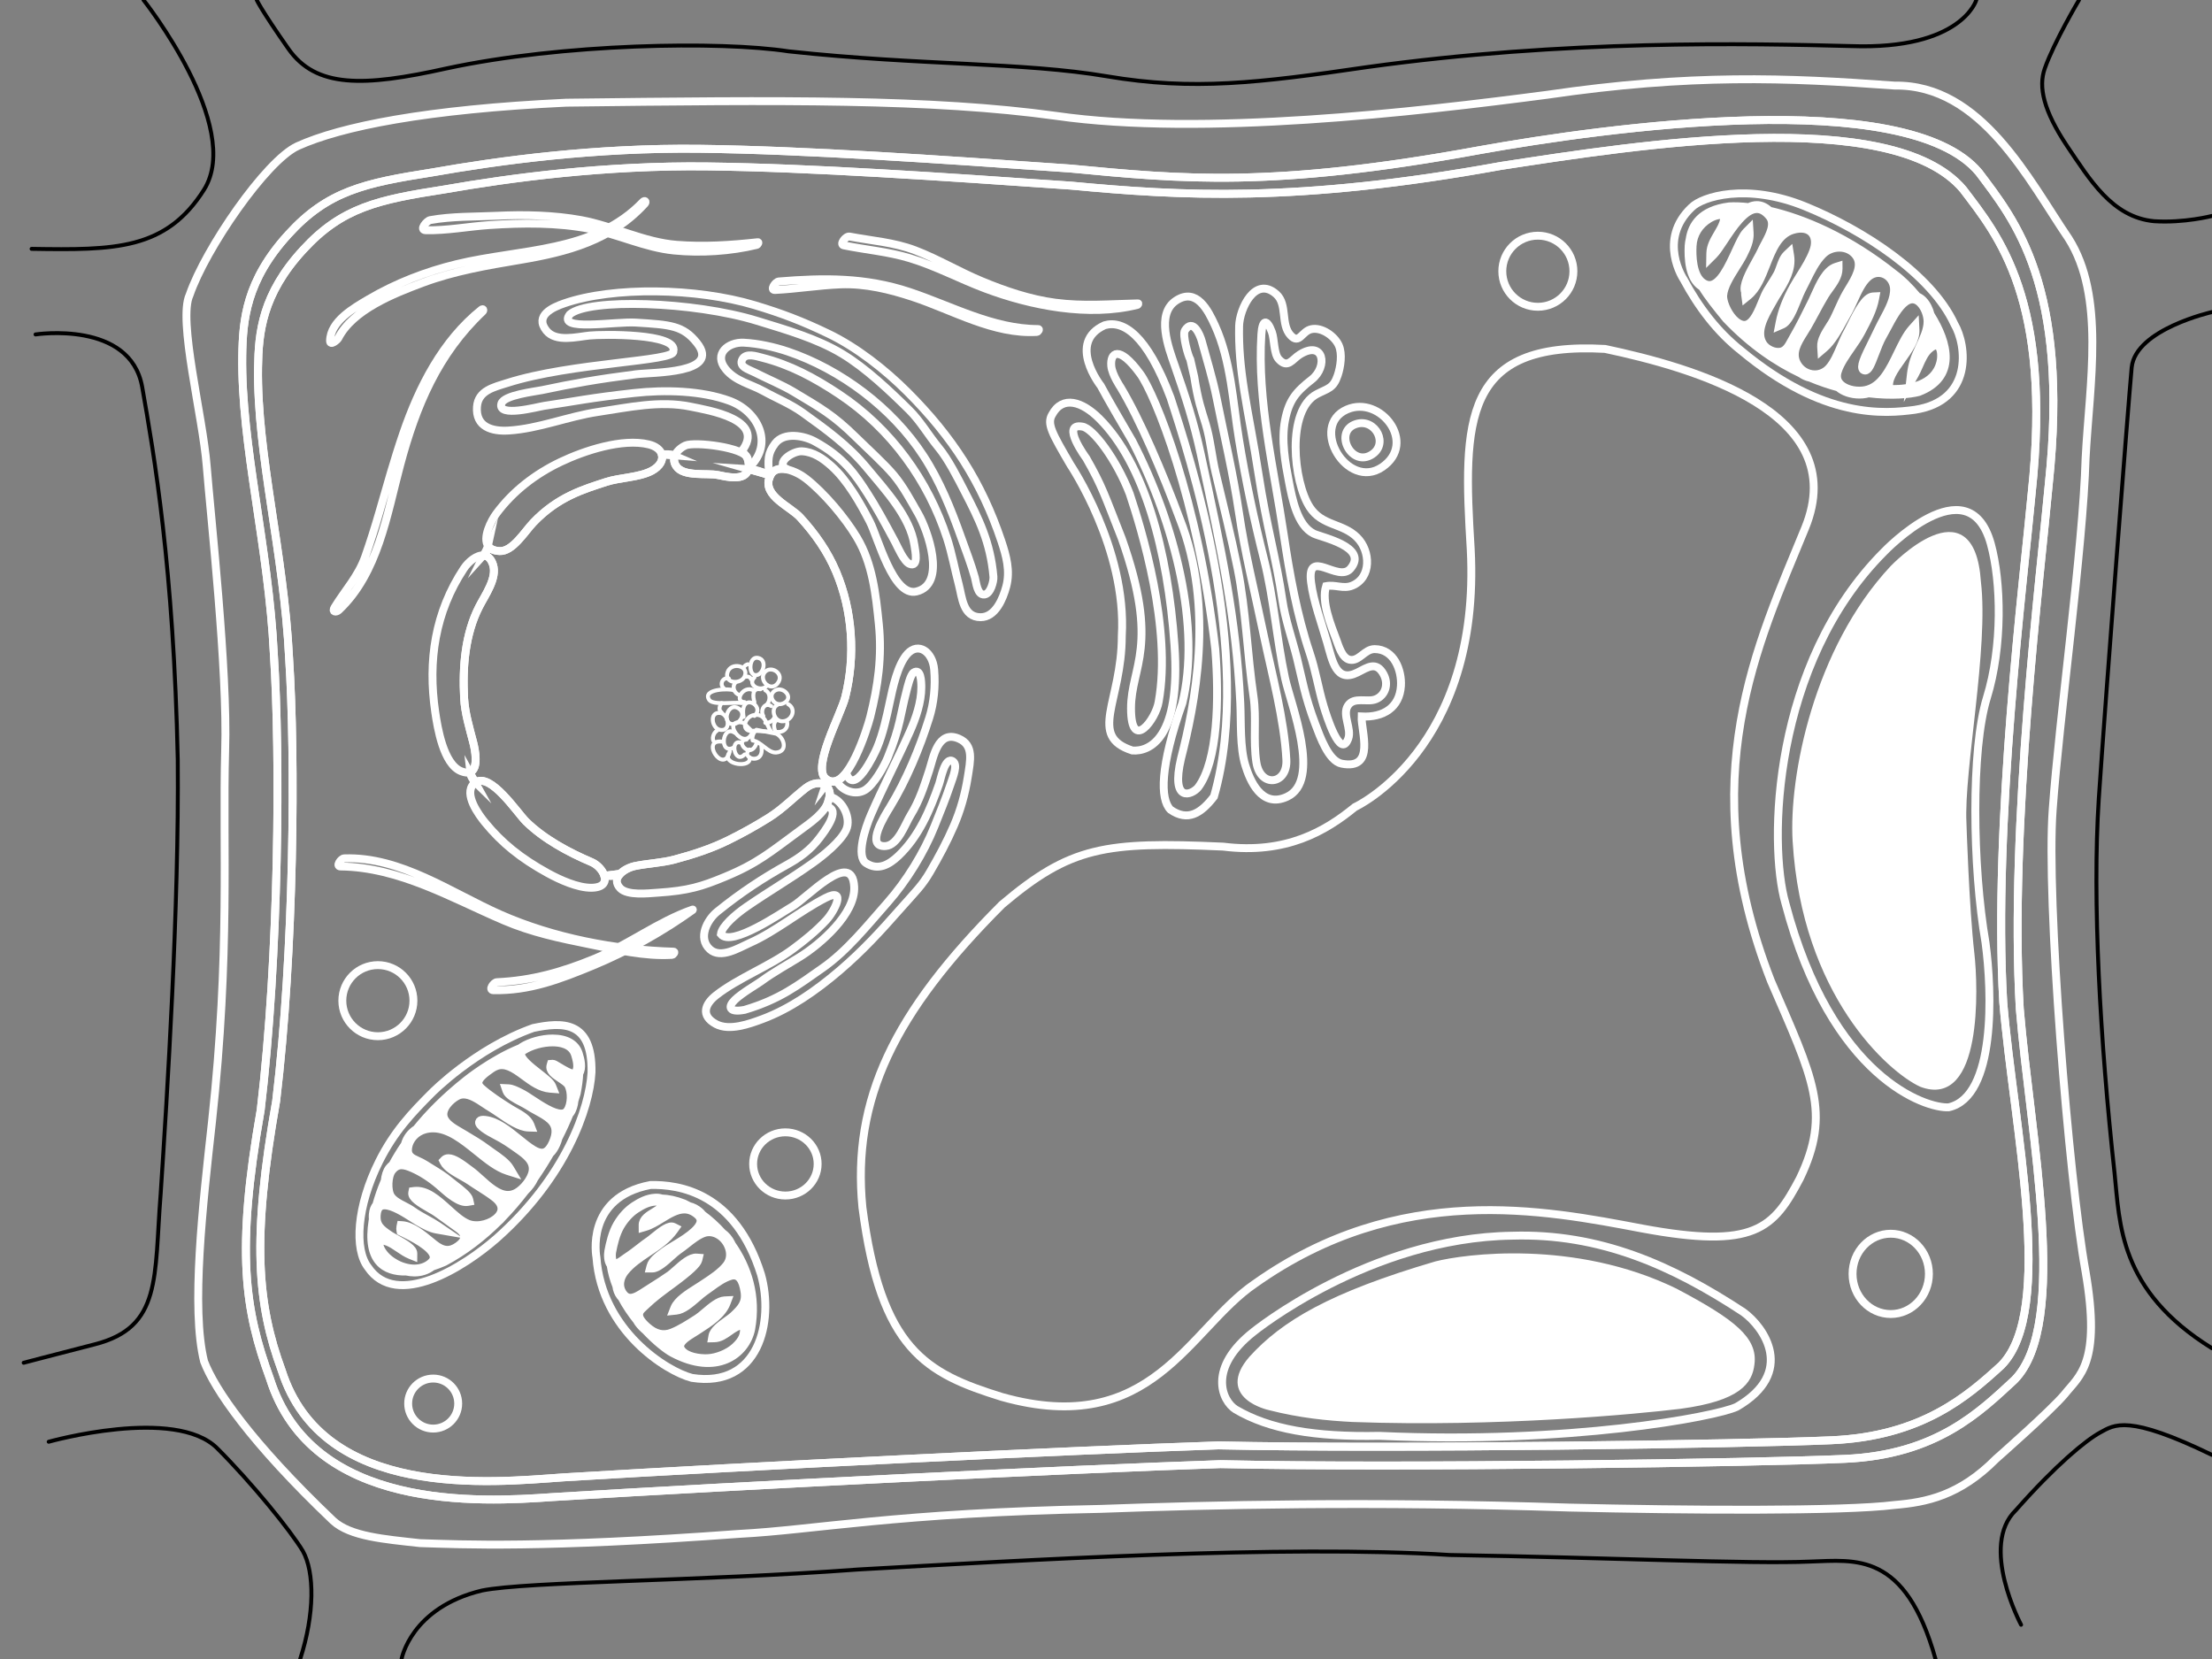 <?xml version="1.0" encoding="utf-8"?>
<!-- Generator: Adobe Illustrator 16.0.0, SVG Export Plug-In . SVG Version: 6.00 Build 0)  -->
<!DOCTYPE svg PUBLIC "-//W3C//DTD SVG 1.1//EN" "http://www.w3.org/Graphics/SVG/1.1/DTD/svg11.dtd">
<svg version="1.1" id="Layer_1" xmlns="http://www.w3.org/2000/svg" xmlns:xlink="http://www.w3.org/1999/xlink" x="0px" y="0px"
	 width="560px" height="420px" viewBox="0 0 560 420" enable-background="new 0 0 560 420" xml:space="preserve">
<rect x="0" y="0" width="560" height="420" fill="#808080" stroke="none"/>
<g id="samples">
	<path id="extracellular" fill="none" stroke="#FFFFFF" stroke-width="2" stroke-miterlimit="10" d="M519.666,205
		c1.667-23.333,7.667-66,8.334-89c1-19,4.999-41-4.334-55.667c-10-14.667-21.999-39-43.999-38.667c-27.334-2-51.668-3-88.001,2.333
		c-33,4.333-87.333,10.667-124.333,5.333c-31.333-4.333-69.001-4.001-124-3.334c-35.333,1.667-57,6-68,11
		c-8,3.667-23.333,26-27.333,37.667c-3,6.334,3.333,30.666,4.333,43.333s5.333,51.667,4.667,72c-0.667,24,1.334,51-3.333,94
		c-2.333,21-5.334,47.332-2,60.666c2.667,7,11.667,20.334,32.667,40.334c4.333,4,13,4.666,22,5.666
		c10.5,0.334,31,1.334,80.667-2.333c19.333-1,39.667-5.335,91.667-6.334c27-0.999,68.667-2,118.667-0.333
		c28.667,0.667,69.333,1.001,82.333-0.666c8-0.667,16.417-2.333,25.667-11.667c0,0,13.668-11.999,17.334-16.333
		c3.666-4.667,9.333-7.666,5.333-31C523.667,298,517.999,227.333,519.666,205z M511.334,255.334C514,287.667,524,335,510,349.333
		c-8.666,8-19.665,19-42.999,20c-21.667,1-113.001,2.333-158.001,1.333C269.667,372,189,376,140,379
		c-18.667,1.333-61,3.666-71.667-30C62,331.667,59.667,317,66,281c4.667-39.333,5-89.666,3.333-115.333
		c-1.333-27.333-8.333-53-8-75.667c0.132-8.999,1-19,11.667-30.667c10-11,19.333-13,36.333-15.667c17-3,41.333-6.333,68-6
		s60.333,2.667,93.667,5c28,2.667,51.001,5,103.667-4.667c31.666-5.667,108.001-16.333,126.334,5.667
		c8.999,12,22.999,28.667,17.666,79C516.667,144.667,508.668,209.334,511.334,255.334z"/>
	<path id="cytosol" fill="none" stroke="#FFFFFF" stroke-width="2" stroke-miterlimit="10" d="M65.333,93.017
		c0.129-8.75,0.981-18.474,11.454-29.817c9.818-10.695,18.982-12.64,35.673-15.233c16.691-2.917,40.583-6.157,66.764-5.834
		c26.182,0.324,59.236,2.593,91.964,4.862C298.682,49.586,328.29,51.4,380,42.001c34.667-5.333,99.011-15.426,117.01,5.965
		c8.836,11.668,22.582,27.874,17.349,76.813c-1.967,21.391-9.817,84.268-7.2,128.995c2.618,31.438,13.258,77.959-0.488,91.896
		c-8.509,7.778-20.128,17.979-43.039,18.951c-21.271,0.972-110.943,2.269-155.129,1.296c-38.619,1.297-117.819,5.187-165.929,8.104
		c-18.327,1.299-60.763,5.721-71.236-27.017c-6.218-16.854-7.637-33.268-1.419-68.271c4.582-38.244,4.91-87.187,3.273-112.143
		C71.879,140.013,65.006,115.056,65.333,93.017z"/>
	<path id="plasma_membrane" fill="none" stroke="#FFFFFF" stroke-width="2" stroke-miterlimit="10" d="M501.001,43.667
		c-18.333-22-94.668-11.333-126.334-5.667C322.001,47.667,299,45.333,271,42.667c-33.334-2.333-67-4.667-93.667-5s-51,3-68,6
		C92.333,46.334,83,48.333,73,59.333C62.333,71,61.466,81.001,61.333,90c-0.333,22.667,6.667,48.333,8,75.667
		C71,191.334,70.667,241.667,66,281c-6.333,36-4,50.667,2.333,68c10.667,33.666,53,31.333,71.667,30c49-3,129.667-7,169-8.334
		c45,1,136.334-0.333,158.001-1.333c23.334-1,34.333-12,42.999-20c14-14.333,4-61.666,1.334-93.999
		c-2.666-46,5.333-110.667,7.333-132.667C524,72.334,510,55.667,501.001,43.667z M514.355,124.779
		c-1.967,21.391-9.817,84.268-7.2,128.995c2.618,31.438,13.258,77.959-0.488,91.896c-8.509,7.778-20.128,17.979-43.039,18.951
		c-21.272,0.972-110.946,2.269-155.129,1.296c-38.619,1.297-117.819,5.187-165.929,8.104c-18.327,1.299-60.763,5.721-71.236-27.017
		c-6.218-16.854-7.637-33.268-1.419-68.271c4.582-38.244,4.91-87.187,3.273-112.143c-1.309-26.577-8.182-51.534-7.854-73.573
		c0.129-8.75,0.981-18.474,11.454-29.817c9.818-10.695,18.982-12.64,35.673-15.233c16.691-2.917,40.583-6.157,66.764-5.834
		c26.182,0.324,59.236,2.593,91.964,4.862C298.682,49.586,328.29,51.4,380,42.001c34.667-5.333,99.011-15.426,117.01,5.965
		C505.846,59.634,519.592,75.84,514.355,124.779z"/>
	<g id="cytoskeleton">
		<g>
			<path fill="none" stroke="#FFFFFF" stroke-width="2" stroke-miterlimit="10" d="M121.895,78.396
				c-9.878,7.89-15.814,19.639-19.83,31.377c-2.259,6.602-4.119,13.318-6.065,20.016c-1.091,3.755-2.262,7.488-3.559,11.177
				c-1.726,4.91-5.104,8.487-7.759,12.833c-0.681,1.116,0.361,1.35,1.118,0.636c9.909-9.346,12.153-24.191,15.524-36.787
				c3.995-14.926,9.482-28.02,20.875-38.795C122.532,78.537,122.316,78.06,121.895,78.396L121.895,78.396z"/>
		</g>
		<g>
			<path fill="none" stroke="#FFFFFF" stroke-width="2" stroke-miterlimit="10" d="M162.762,51.112
				c-12.418,12.937-30.887,11.813-47.135,15.75c-7.809,1.893-15.394,4.821-22.321,8.9c-3.738,2.201-9.682,5.562-9.745,10.507
				c-0.018,1.39,1.849-0.196,2.079-0.648c3.699-7.26,14.115-11.306,21.291-14c7.957-2.988,16.427-4.42,24.772-5.824
				c12.041-2.025,23.036-4.959,31.534-14.241C163.705,51.044,163.241,50.613,162.762,51.112L162.762,51.112z"/>
		</g>
		<g>
			<path fill="none" stroke="#FFFFFF" stroke-width="2" stroke-miterlimit="10" d="M107.748,58.28
				c5.326,0.143,10.772-0.94,16.088-1.297c8.449-0.567,17.215-0.655,25.544,0.96c7.238,1.404,13.91,4.748,21.284,5.478
				c6.767,0.669,14.308,0.189,20.923-1.42c0.228-0.055,0.646-0.728,0.239-0.683c-6.877,0.753-13.584,1.188-20.501,0.657
				c-8.274-0.635-16.017-4.743-24.17-6.251c-6.88-1.272-14.34-1.428-21.314-1.101c-5.563,0.261-11.436,0.103-16.922,1.097
				C108.021,55.882,106.061,58.235,107.748,58.28L107.748,58.28z"/>
		</g>
		<g>
			<path fill="none" stroke="#FFFFFF" stroke-width="2" stroke-miterlimit="10" d="M213.582,62.112
				c5.614,1.147,11.223,1.583,16.739,3.253c6.573,1.991,12.665,5.265,19.084,7.679c11.649,4.379,26.229,7.229,38.551,4.142
				c0.122-0.03,0.369-0.385,0.133-0.379c-7.098,0.15-13.817,0.766-20.932-0.177c-6.396-0.848-12.662-2.978-18.598-5.44
				c-5.74-2.381-11.073-5.605-16.887-7.823c-5.376-2.051-10.999-2.417-16.587-3.479C214.082,59.698,212.481,61.887,213.582,62.112
				L213.582,62.112z"/>
		</g>
		<g>
			<path fill="none" stroke="#FFFFFF" stroke-width="2" stroke-miterlimit="10" d="M196.173,73.414
				c5.557-0.269,11.045-1.195,16.604-1.416c6.289-0.249,12.49,1.263,18.409,3.225c10.068,3.337,20.398,9.475,31.312,8.813
				c0.302-0.019,0.791-0.737,0.337-0.737c-11.503-0.012-21.983-5.876-32.671-9.419c-11.041-3.66-21.535-3.572-33.004-2.625
				C196.267,71.327,194.872,73.476,196.173,73.414L196.173,73.414z"/>
		</g>
		<g>
			<path fill="none" stroke="#FFFFFF" stroke-width="2" stroke-miterlimit="10" d="M86.197,219.361
				c14.874,0.17,28.111,8.003,41.419,13.695c6.992,2.988,14.084,4.479,21.493,5.973c6.91,1.394,13.938,3.132,21.038,2.711
				c0.329-0.02,0.88-0.801,0.372-0.814c-14.633-0.42-30.465-3.48-43.878-9.412c-12.549-5.551-25.218-14.709-39.504-14.209
				C86.282,217.335,84.937,219.348,86.197,219.361L86.197,219.361z"/>
		</g>
		<g>
			<path fill="none" stroke="#FFFFFF" stroke-width="2" stroke-miterlimit="10" d="M124.869,250.684
				c9.176,0.201,16.859-2.771,25.206-6.216c8.688-3.583,17.646-8.61,25.277-14.085c0.036-0.025,0.083-0.146-0.003-0.117
				c-8.687,3.021-16.324,8.938-24.86,12.451c-8.179,3.365-15.815,5.533-24.692,5.936
				C124.964,248.689,123.614,250.654,124.869,250.684L124.869,250.684z"/>
		</g>
	</g>
	<g id="nucleus">
		<g id="XMLID_1">
			<path fill="none" stroke="#FFFFFF" stroke-width="2" stroke-miterlimit="10" d="M209.06,197.19c0.21,0.17,0.42,0.31,0.63,0.42
				l-0.2,0.37c-0.03-0.03-0.11-0.03-0.24,0.02l-0.25,0.75l-0.04,0.06c-1.19-0.87-3.19-0.68-4.96,0.69
				c-3.14,2.43-5.79,5.25-9.26,7.44c-3.28,2.07-6.85,4.05-10.3,5.75c-4.36,2.16-8.99,3.66-13.68,4.91
				c-3.28,0.869-6.76,0.979-10.01,1.649c-1.34,0.28-2.96,1.06-3.87,2.12l-0.13-0.12l-3.75,0.47c-0.42-1.38-1.76-2.84-3.25-3.47
				c-5.76-2.44-12.07-5.83-16.6-10.29c-2.24-2.21-8.96-12.49-12.8-9.87l-0.1-0.09l-1.25-2.25l-0.09-0.25
				c2.37-0.72,1.36-5.79,0.89-7.55c-0.92-3.56-2.1-7.42-2.3-11.2c-0.42-7.93,0.24-16.22,3.82-23.19c1.49-2.92,4.61-7.2,3.49-10.62
				c-0.52-1.57-1.36-2.24-2.32-2.33l0.01-0.11c0.46-0.5,0.85-1.29,1-2l0.16-0.16c0.51,0.67,1.41,1.11,2.85,1.17
				c3.28,0.15,6.29-4.89,8.5-7.21c6.24-6.55,12.79-8.44,18.49-10.3c3.37-1.1,8.36-1.12,11.51-2.81c2.14-1.16,2.95-2.79,2.52-4.19
				l2.97,0.25l0.35,0.13c-0.31,0.81-0.27,1.72,0.36,2.65c1.84,2.74,7.74,1.67,10.53,2.23c2.01,0.4,7.02,1.7,7.72-1.52l0.04,0.01
				l5.25,1.5l0.24,0.17c-0.09,0.18-0.17,0.37-0.24,0.58c-1.54,4.6,5.28,7.21,7.83,9.99c3.76,4.1,6.95,8.63,9.11,13.78
				c4.17,9.9,4.9,21.32,2.3,31.72C212.87,180.93,205.5,194.25,209.06,197.19z"/>
			<path fill="none" stroke="#FFFFFF" stroke-width="2" stroke-miterlimit="10" d="M222.49,158.01c0.84,8.23-0.22,15.68-2.18,23.49
				c-0.73,2.87-5.63,18.63-10.62,16.11c-0.21-0.11-0.42-0.25-0.63-0.42c-3.56-2.94,3.81-16.26,4.93-20.7
				c2.6-10.4,1.87-21.82-2.3-31.72c-2.16-5.15-5.35-9.68-9.11-13.78c-2.55-2.78-9.37-5.39-7.83-9.99c0.07-0.21,0.15-0.4,0.24-0.58
				c1.69-3.33,6.69-1.1,9.08,0.77c4.63,3.63,9.88,9.87,12.87,14.87C220.9,142.65,221.74,150.53,222.49,158.01z"/>
			<path fill="none" stroke="#FFFFFF" stroke-width="2" stroke-miterlimit="10" d="M209,198.75l0.25-0.75
				c0.13-0.05,0.21-0.05,0.24-0.02C209.6,198.06,209.18,198.52,209,198.75z"/>
			<path fill="none" stroke="#FFFFFF" stroke-width="2" stroke-miterlimit="10" d="M204,199.5c1.77-1.37,3.77-1.56,4.96-0.69
				c0.92,0.65,1.36,1.93,0.85,3.75c-0.92,3.27-4.58,5.67-7.3,7.68c-7.51,5.51-10.7,8.318-19.01,11.76c-5.81,2.41-9.25,3.5-17,4
				c-2.36,0.15-7.64,0.79-9.48-1.12c-1.22-1.28-0.99-2.51-0.14-3.51c0.91-1.062,2.53-1.841,3.87-2.12
				c3.25-0.67,6.73-0.779,10.01-1.65c4.69-1.25,9.32-2.75,13.68-4.908c3.45-1.698,7.02-3.682,10.3-5.75
				C198.21,204.75,200.86,201.93,204,199.5z"/>
			<path fill="none" stroke="#FFFFFF" stroke-width="2" stroke-miterlimit="10" d="M189.5,118.75c1.95,0.12,3.52,0.75,5.25,1.5
				L189.5,118.75z"/>
			<path fill="none" stroke="#FFFFFF" stroke-width="2" stroke-miterlimit="10" d="M189.25,116c0.31,1.15,0.36,2.05,0.21,2.74
				c-0.7,3.22-5.71,1.92-7.72,1.52c-2.79-0.56-8.69,0.51-10.53-2.23c-0.63-0.93-0.67-1.84-0.36-2.65c0.42-1.14,1.54-2.07,2.66-2.59
				C175.75,111.75,188.5,113.25,189.25,116z"/>
			<path fill="none" stroke="#FFFFFF" stroke-width="2" stroke-miterlimit="10" d="M170.5,115.25l-2.97-0.25
				C168.56,115,169.74,114.92,170.5,115.25z"/>
			<path fill="none" stroke="#FFFFFF" stroke-width="2" stroke-miterlimit="10" d="M167.53,115c0.43,1.4-0.38,3.03-2.52,4.19
				c-3.15,1.69-8.14,1.71-11.51,2.81c-5.7,1.86-12.25,3.75-18.49,10.3c-2.21,2.32-5.22,7.36-8.5,7.21c-1.44-0.06-2.34-0.5-2.85-1.17
				c-1.62-2.12,0.67-6.53,1.99-8.31c4.21-5.7,9.92-10.06,16.29-13.09c5.91-2.82,15.63-6.06,22.3-4.43
				C166.08,112.96,167.19,113.9,167.53,115z"/>
			<path fill="none" stroke="#FFFFFF" stroke-width="2" stroke-miterlimit="10" d="M153.01,221.75c0.45,1.54-0.26,2.96-3.26,3
				c-3.49,0.04-8.02-2.02-11.06-3.689c-6.94-3.811-11.66-7.67-15.88-12.817c-1.62-1.97-5.48-7.23-2.88-9.81
				c0.13-0.13,0.27-0.25,0.42-0.34c3.84-2.62,10.56,7.66,12.8,9.87c4.53,4.46,10.84,7.852,16.6,10.29
				c1.49,0.63,2.83,2.09,3.25,3.472l3.75-0.472C155.86,221.939,154.32,221.77,153.01,221.75z"/>
			<path fill="none" stroke="#FFFFFF" stroke-width="2" stroke-miterlimit="10" d="M124.81,142.94c1.12,3.42-2,7.7-3.49,10.62
				c-3.58,6.97-4.24,15.26-3.82,23.19c0.2,3.78,1.38,7.64,2.3,11.2c0.47,1.76,1.48,6.83-0.89,7.55c-0.53,0.17-1.24,0.11-2.16-0.25
				c-4.49-1.77-5.98-11.01-6.56-14.94c-1.91-13.01-0.06-25.34,7.24-36.37c1.15-1.74,3.29-3.51,5.06-3.33
				C123.45,140.7,124.29,141.37,124.81,142.94z"/>
			<path fill="none" stroke="#FFFFFF" stroke-width="2" stroke-miterlimit="10" d="M122.5,140.5l1-2
				C123.35,139.21,122.96,140,122.5,140.5z"/>
			<path fill="none" stroke="#FFFFFF" stroke-width="2" stroke-miterlimit="10" d="M119,195.75l1.25,2.25
				C119.6,197.37,119.03,196.08,119,195.75z"/>
		</g>
	</g>
	<g id="endoplasmic_reticulum">
		<g>
			<path fill="none" stroke="#FFFFFF" stroke-width="2" stroke-miterlimit="10" d="M199.5,118.917
				c-3.688-1.542,1.16-4.784,3.5-4.667c2.959,0.147,5.322,1.799,7.5,3.75c4.039,3.619,7.235,9.307,9.688,14.013
				c2.081,3.994,5.903,19.149,11.813,17.737c7.771-1.856,2.847-15.556,0.438-19.757c-1.89-3.296-3.738-6.812-6.188-9.743
				c-2.356-2.82-6.917-6.951-9.5-9.5c-5.734-5.659-9.008-7.46-15.75-11.5c-3.07-1.84-6.846-3.376-10.014-4.999
				c-1.406-0.721-4.087-1.401-3.041-3.312c0.915-1.67,3.57-0.746,4.999-0.384c7.035,1.781,13.144,5.028,19.5,9.25
				c13.214,8.777,22.565,21.912,27.306,36.444c1.189,3.645,2.029,8.13,2.986,11.751c0.84,3.175,1.028,8.251,5.52,8.255
				c3.755,0.003,5.676-4.709,6.487-7.763c1.052-3.962,0.019-7.752-1.235-11.5c-5-14.939-12.441-26.423-23.757-37.743
				c-5.712-5.714-12.891-11.325-20-14.75c-6.513-3.138-11.835-5.181-18.75-7.25c-14.67-4.39-35.75-4.75-48.188-0.438
				c-2.851,0.988-7.558,3.049-4.5,6.89c2.403,3.018,7.765,1.561,10.938,1.243c3.133-0.314,22.538-0.633,21.212,4.012
				c0.536,2.544-25.714,2.794-42.02,7.989c-3.414,1.088-7.397,1.921-7.694,6.055c-0.365,5.074,3.765,6.26,8,6
				c7.637-0.468,15.034-3.573,22.556-4.694c7.697-1.147,15.713-2.963,23.5-1.361c4.556,0.937,19.28,3.245,12.944,11.306
				c0,0,2.25,1.438,1.813,4.563c1.063,0.125,4.5,0.938,5.438,1.563C196.188,117.813,199.5,118.917,199.5,118.917z"/>
			<path fill="none" stroke="#FFFFFF" stroke-width="2" stroke-miterlimit="10" d="M194.688,120.188
				c-0.25-3.75-0.415-5.361,1.563-7.938c2.281-2.971,7.344-1.94,10-0.5c7.439,4.036,10.417,8.583,13.417,13.25
				c1.95,3.032,4.167,7,7,12.333c0.574,1.08,2.153,4.809,3.583,5.417c2.396,1.017,1.462-3.272,1.243-4.749
				c-1.063-7.183-7.324-13.853-11.993-19.501c-4.757-5.754-10.264-9.694-16.25-14c-3.127-2.25-6.671-3.658-10-5.499
				c-3.147-1.741-7.056-2.504-9.5-5.495c-3.224-3.946,0.652-6.944,4.501-6.757c3.706,0.181,7.796,1.093,11.236,2.258
				c13.263,4.493,26.382,14.205,34.325,26.438c4.138,6.374,6.962,13.444,9.5,20.554c1.225,3.431,2.517,6.723,3.493,10.195
				c0.356,1.266,0.567,4.554,2.45,4.312c1.526-0.197,2.343-3.344,2.243-4.507c-0.749-8.749-3.732-14.707-7.249-21.499
				c-1.86-3.592-4.14-8.172-6.688-11.256c-2.527-3.06-4.569-6.659-7.375-9.431c-4.981-4.922-11.004-10.634-17-14.25
				c-6.44-3.885-14.32-6.118-21.438-8.313c-16.237-5.007-42.75-5.75-47.474-1.687C140.75,84,155.667,81.333,161,81.667
				c8.707,0.543,11.917,0.722,15.438,5.146c6.239,7.839-11.213,7.396-15.438,7.938c-9.75,1.25-15.889,2.338-23.749,4.007
				c-1.797,0.381-9.697,1.243-10.319,3.425c-1.027,3.606,9.213,0.806,10.818,0.568c7.999-1.184,11.5-2,22.75-3.25
				c7.848-0.872,17.11-0.64,24.244,1.993c7.138,2.634,11.213,10.758,5.006,16.757l0.25,0.5l1.938,0.563l1.813,0.625L194.688,120.188
				z"/>
		</g>
		<g>
			<path fill="none" stroke="#FFFFFF" stroke-width="2" stroke-miterlimit="10" d="M209.25,204.25
				c3.936,0.565-0.634,6.37-1.812,7.934c-2.238,2.971-5.007,4.965-8.25,6.762c-5.938,3.289-11.688,7.058-17.626,11.867
				c-2.508,2.031-4.971,6.646-1.874,9.5c2.76,2.543,7.321-0.34,10.076-1.562c6.705-2.972,12.563-8.006,19.249-11.438
				c5.441-2.793,2.251,3.387,0.175,5.627c-2.556,2.763-5.465,5.104-8.438,7.312c-5.795,4.311-13.953,7.376-19.5,11.75
				c-2.768,2.184-3.943,5.131,0,7.25c3.396,1.825,8.511-0.045,11.75-1.25c6.98-2.6,13.583-7.197,19.5-12.25
				c5.926-5.062,10.34-9.9,15.5-15.75c3.75-4.25,5.419-5.775,7.438-9.244c2.247-3.857,4.317-7.711,6.062-11.756
				c1.674-3.881,2.827-7.958,3.5-12.25c0.667-4.25,1.581-8.09-2.25-9.75c-5.362-2.323-6.45,4.813-7.493,8.007
				c-1.264,3.871-2.486,7.728-4.702,11.304c-1.39,2.244-3.205,7.682-6.361,7.882c-5.339,0.341-0.103-7.881,1.124-9.888
				c4.169-6.819,7.572-15.034,9.925-22.55c1.197-3.822,1.617-8.083,1.255-12.255c-0.392-4.52-3.999-7.001-6.749-4.001
				c-2.546,2.778-3.774,8.84-4.493,12.244c-0.801,3.791-1.71,7.954-3.188,11.507c-0.706,1.697-5.848,12.463-7.819,6.499
				c0,0-1.042,1-1.292,1.292c-0.542,0.417-1.833,1.083-3.292,0.625c-0.417,0.458-0.75,1.042-0.75,1.042
				c0.542,0.458,1.416,1.5,1.083,2.917C209.708,202.75,209.25,204.25,209.25,204.25z"/>
			<path fill="none" stroke="#FFFFFF" stroke-width="2" stroke-miterlimit="10" d="M212,198c1.188,2.147,4.536,3.482,7,2
				c2.184-1.313,4.802-5.916,5.75-8.25c3.25-8,3.155-10.738,4.736-16.764c0.239-0.91,0.964-4.185,1.827-4.729
				c1.813-1.141,1.939,2.195,1.937,3.742c-0.005,3.802-1.361,7.778-2.938,11.312c-3.148,7.056-6.737,13.849-9.813,20.938
				c-1.513,3.488-3.789,10.558-1.25,12.25c3,2,5.831,0.422,8.188-1.813c5.254-4.979,8.038-11.72,10.312-18.188
				c0.448-1.272,1.474-7.11,3.5-5.75c1.298,0.872,0.083,3.75-0.694,6.056c-1.216,3.606-2.582,6.898-4,10.444
				c-2.658,6.646-7.063,13.801-11.868,19.244c-4.972,5.631-10.236,12.242-16.425,16.562c-6.158,4.297-10.763,7.941-19.763,10.608
				c-4,0.75-4.275-0.761-2.5-2.5c1.775-1.741,5.768-4.048,6.694-4.733c3.119-2.312,6.542-4.152,9.807-6.184
				c5.209-3.236,14.095-10.915,13.749-17.75c-0.489-9.68-12.004,2.867-15.557,4.931c-2.847,1.653-15.556,10.443-18.193,7.069
				c0.25-2,3.681-4.99,6.507-6.938c5.985-4.123,10.805-6.854,16.743-11.062c2.625-1.861,7.185-5.498,8.499-8.5
				c1.231-2.813-0.793-7.349-3.999-8.25c0,0-0.208-2.291-1.292-2.958c0.333-0.75,0.667-1.208,0.667-1.208
				C210.042,197.917,212,198,212,198z"/>
		</g>
	</g>
	<g id="golgi">
		<path fill="none" stroke="#FFFFFF" stroke-width="2" stroke-miterlimit="10" d="M349.916,118.258
			c8.991-6.104-0.463-18.268-8.916-14.591C331.372,107.854,341.105,124.24,349.916,118.258z"/>
		<path fill="none" stroke="#FFFFFF" stroke-width="2" stroke-miterlimit="10" d="M326.75,84.917
			c2.215,2.37,2.784-1.067,5.251-1.583c2.64-0.55,5.871,1.753,6.915,4.073c0.984,2.188,0.443,5.518-0.249,7.592
			c-1.11,3.323-2.394,3.264-5.258,4.75c-7.815,4.055-5.979,22.279-1.824,28.657c3.13,4.802,8.306,3.984,12,7.676
			c3.44,3.438,3.663,10.177-1.251,12.177c-2.246,0.914-4.281-0.322-6.618,0.125c-1.247,3.942,1.228,9.861,2.628,13.624
			c0.553,1.483,1.415,4.594,3.324,5.008c2.417,0.524,3.779-2.695,6.332-2.689c4.945,0.011,6.92,5.374,6.667,9.34
			c-0.351,5.47-4.457,8.016-9.95,7.717c-0.183,3.618,3.617,13.616-5.049,11.949c-3.33-0.641-5.49-6.908-6.668-9.999
			c-2.666-7-3.364-11.515-4.646-16.684c-1.207-4.859-2.973-9.782-3.686-14.65c-1.555-10.612-4.001-18.666-6.001-31.666
			C317.329,111.64,316.02,105.453,315,99c-1-6.333-1.411-11.421-1.301-16.456c0.094-4.338,4.045-12.815,9.395-8.081
			C326.035,77.067,324.117,82.1,326.75,84.917z"/>
		<path fill="none" stroke="#FFFFFF" stroke-width="2" stroke-miterlimit="10" d="M297.76,76.085
			c5.172-3.387,8.094,2.512,9.833,6.323c4.063,8.901,4.524,19.389,6.082,28.918c1.683,10.293,3.825,20.331,6.345,30.34
			c2.453,9.75,3.198,20.198,5.308,30.001c1.428,6.64,9.378,26.019,0.433,30.083c-6.423,2.917-9.343-4.244-10.494-8.009
			C313.88,189.233,314.23,182.8,314,178c-1.031-21.366-4.666-38.333-10-63c-1.741-8.052-3.867-14.646-6.577-22.417
			C295.855,88.087,292.561,79.489,297.76,76.085z"/>
		<path fill="none" stroke="#FFFFFF" stroke-width="2" stroke-miterlimit="10" d="M278.667,97.667c0,0-8.667-11,1-15.333
			c4.667-1.333,10.667,2.333,16.667,18.333c4.666,14.333,21.334,65,11,101C304,206,300.668,208,296.334,205
			c-2.667-2.667-2.667-11,3-27c4.666-19-1.667-45-12.667-66.333C283,105.333,281,102,278.667,97.667z"/>
		<path fill="none" stroke="#FFFFFF" stroke-width="2" stroke-miterlimit="10" d="M271,117.667c0,0,14.333,21.333,13,43.333
			c0,16.667-8.667,25.333,2.667,29c4.333,0.333,12.334-3,10.667-26.667c-1.667-24-7.667-46-19-57.333c-4.333-4.333-9.333-6-12-1
			C265,107.333,266.333,109.666,271,117.667z"/>
		<path fill="none" stroke="#FFFFFF" stroke-width="2" stroke-miterlimit="10" d="M346.99,115.268
			c4.842-2.66,1.22-9.445-3.641-7.934C337.577,109.13,341.926,118.051,346.99,115.268z"/>
		<path fill="none" stroke="#FFFFFF" stroke-width="2" stroke-miterlimit="10" d="M319.334,84.667
			c0.24-3.812,1.372-4.032,2.648-0.649c0.677,1.794,0.463,5.512,1.75,6.917c2.301,2.512,3.394,0.015,5.342-1.193
			c6.033-3.744,7.193,3.062,3.009,6.342c-3.935,3.083-5.751,5.18-6.748,10.251c-1,5.093,0.054,10.864,0.981,15.666
			c0.803,4.15,2.082,11.044,6.272,13.1c1.979,0.97,13.951,3.343,9.324,8.833c-3.134,3.719-11.104-5.477-9.998,3.474
			c0.604,4.871,2.702,10.495,4.072,15.269c1.342,4.673,2.266,10.29,7.667,7.575c2.511-1.262,4.756-2.96,6.603,0.416
			c1.414,2.587,0.403,5.393-1.925,6.342c-2.216,0.903-5.534-0.73-7.091,1.641c-1.507,2.29,1.007,5.858,0.089,8.351
			c-2.004,5.441-5.527-5.891-6.259-8.333c-1.329-4.454-1.992-8.908-3.48-13.334c-3.243-9.654-5.1-19.979-6.593-30
			C322.527,118.731,318.27,101.571,319.334,84.667z"/>
		<path fill="none" stroke="#FFFFFF" stroke-width="2" stroke-miterlimit="10" d="M301.334,91c-0.514-0.831-2.061-6.238-1.35-7.35
			c2.043-3.198,3.832,1.121,4.273,2.757c1.301,4.793,2.787,9.533,3.73,14.268c1.947,9.782,4.191,19.112,5.656,28.991
			c1.562,10.526,3.687,18.667,6.342,31.351c2.037,9.733,5.14,21.074,5.678,31.316c0.333,6.333-6.562,7.24-7.593,0.667
			c-0.854-5.456,0.073-11.267-0.726-16.667c-1.586-10.732-1.916-21.93-4.009-32.334c-1.685-8.372-3.688-16.306-5.603-24.407
			c-0.943-4.001-1.315-8.372-2.488-12.251c-1.143-3.776-1.918-5.675-2.918-12.008L301.334,91z"/>
		<path fill="none" stroke="#FFFFFF" stroke-width="2" stroke-miterlimit="10" d="M283.667,98c0,0-2.134-3.133-2.333-5.333
			c-0.305-3.361,1.895-5.455,7.333,2c3.667,5,14.667,31.667,19,69.667c1,12.667,0.667,28.333-4.333,35c-1.667,2-7.001,4-4.334-7.333
			c3.334-13,8.667-38-0.333-60.667C294.334,119.667,288.667,106.333,283.667,98z"/>
		<path fill="none" stroke="#FFFFFF" stroke-width="2" stroke-miterlimit="10" d="M275,116c0,0-6.667-9-1-8
			c2.667,0.333,8.666,8.333,12,17c3,9,10.668,34,7.334,52.667c-0.667,4.333-7,13-7,1.667c0-10.667,7.332-15.667-2.334-43
			C279.667,125.333,279,123,275,116z"/>
	</g>
	<g id="peroxisome">
		<circle fill="none" stroke="#FFFFFF" stroke-width="2" stroke-miterlimit="10" cx="95.667" cy="253.333" r="9"/>
		<ellipse fill="none" stroke="#FFFFFF" stroke-width="2" stroke-miterlimit="10" cx="198.833" cy="294.666" rx="8.167" ry="8"/>
		<circle fill="none" stroke="#FFFFFF" stroke-width="2" stroke-miterlimit="10" cx="109.667" cy="355.334" r="6.333"/>
		
			<ellipse fill="none" stroke="#FFFFFF" stroke-width="2" stroke-miterlimit="10" cx="478.667" cy="322.501" rx="9.666" ry="10.166"/>
		<circle fill="none" stroke="#FFFFFF" stroke-width="2" stroke-miterlimit="10" cx="389.333" cy="68.667" r="9"/>
	</g>
	<g id="mitochondrion">
		<g>
			<g>
				<path fill="none" stroke="#FFFFFF" stroke-width="2" stroke-miterlimit="10" d="M109.25,276.75c0,0,11-11.25,25.75-16.5
					c7.25-1.5,15-2,14.75,11.25c-0.5,9-6.5,26.5-24,42c-8.25,7.25-25.333,18.083-32.583,7.333C89.667,316.333,90.25,305.5,96,294
					C99.75,286.5,104.25,281.75,109.25,276.75z"/>
			</g>
			<path fill="none" stroke="#FFFFFF" stroke-width="2" stroke-miterlimit="10" d="M151,318.333c0,0-3-15.166,13.667-18.333
				c7.167-0.167,21.5,1.832,28,22.666c3.333,11.834-0.5,28.834-17.5,26.167C168.667,347.166,152.333,336.833,151,318.333z"/>
			<path fill="none" stroke="#FFFFFF" stroke-width="2" stroke-miterlimit="10" d="M426.25,70.75c0,0-6.75-10,2-18.25
				c2.75-2.75,14-6.25,28.75-0.25S489,69.5,494.75,82c3.25,5.5,4.75,19.5-10,21.75c-7.5,1-23,2.5-44-15
				C434.75,84,430,77.75,426.25,70.75z"/>
		</g>
		<g>
			<path fill="none" stroke="#FFFFFF" stroke-width="2" stroke-miterlimit="10" d="M139.859,269.857
				c-0.519,1.802,3.558,3.017,4.438,4.643c0.985,1.82,0.958,5.234-0.297,6.999c-2.312,3.251-9.363-2.897-12.203-4.296
				c-0.872-0.43-2.129-1.128-3.108-1.174c0.438,1.287,3.889,2.642,5.125,3.471c1.792,1.202,4.341,2.221,5.875,3.688
				c1.92,1.838,1.678,4.104,0.692,6.313c-1.258,2.821-2.972,3.604-5.583,2.041c-3.637-2.177-7.683-6.992-12-7.504
				c-3.13-0.371,1.787,2.405,2.87,2.963c2.243,1.153,3.528,2.056,5.634,3.541c1.996,1.408,4.428,3.136,4.042,5.959
				c-0.298,2.172-2.417,4.832-4.301,5.875c-4.717,2.608-8.815-3.203-12.245-5.663c-1.121-0.804-4.825-3.912-5.979-2.712
				c0.89,1.789,4.654,3.376,6.341,4.541c2.097,1.449,4.336,2.69,6.346,4.251c5.718,4.438-2.417,9.377-7.171,7.504
				c-4.326-1.704-8.597-8.9-13.475-8.271c-0.286,1.391,4.647,3.678,5.798,4.515c1.929,1.404,3.903,2.771,5.797,4.171
				c2.264,1.669,1.991,3.588-0.247,5.162c-2.391,1.682-4.418,1.229-6.586-0.496c-2.035-1.619-5.105-4.48-7.764-4.683
				c-0.052,0.253-0.046,0.526,0.004,0.776c2.376,1.183,11.409,5.312,7.466,8.654c-3.84,3.257-10.428,0.854-12.954-2.996
				c-1.46-2.227-1.074-4.398,1.968-3.175c2.045,0.823,3.753,2.546,5.798,3.358c0.007-1.335-4.431-3.34-5.641-4.146
				c-2.262-1.514-3.849-2.673-3.625-5.604c0.501-6.553,8.705-0.165,11.287,1.312c1.374,0.786,2.888,1.651,4.455,1.925
				c-2.014-1.375-4.363-2.355-6.413-3.845c-1.759-1.275-4.338-1.964-5.579-3.742c-1.174-1.685-0.987-5.582,0.25-7.171
				c1.67-2.145,3.517-1.697,5.792-0.708c2.371,1.03,4.736,2.616,6.7,4.292c1.536,1.311,4.816,4.548,6.945,4.184
				c-0.271-1.234-3.645-3.47-4.812-4.476c-1.811-1.562-4.195-2.83-6.204-4.13c-2.108-1.365-4.931-1.463-4.467-4.703
				c0.352-2.458,2.264-4.4,4.633-5.036c8.014-2.149,14.537,8.411,21.187,10.515c-1.032-1.726-3.924-3.418-5.604-4.687
				c-2.003-1.513-4.281-2.808-6.416-4.08c-1.63-0.974-4.15-2.235-4.758-4.25c-0.73-2.418,1.883-5.005,3.787-5.962
				c2.991-1.503,6.321,1.561,8.837,3.042c2.494,1.469,6.431,4.839,9.317,4.929c-0.654-1.738-3.278-2.846-4.812-3.805
				c-2.866-1.792-5.621-3.616-7.5-5.333c-2.251-2.058,0.197-3.962,2.671-5.671c2.372-1.639,4.547-1.012,6.833,0.463
				c2.56,1.648,5.16,4.27,8.313,4.516c-0.875-2.197-10.915-7.133-6.992-9.641c3.862-2.469,12.156-3.545,13.717,1.338
				c0.771,2.412,0.896,4.287-0.292,5.287C144.531,273.15,139.979,269.441,139.859,269.857z"/>
			<path fill="none" stroke="#FFFFFF" stroke-width="2" stroke-miterlimit="10" d="M436.688,56.688
				c-0.895,2.516-3.153,4.724-3.196,7.474c2.939-2.936,8.881-16.886,14.821-9.725c2.235,2.695-0.79,6.582-1.999,9.319
				c-0.905,2.054-4.829,7.829-4.062,9.993c0.062,0.17,0.022,0.533,0.048,0.724c4.863-3.97,4.598-14.687,11.438-16.738
				c4.816-1.445,7.359,1.77,5.771,6.021c-1.217,3.249-3.328,6.001-5.006,8.994c-1.562,2.786-2.879,5.894-3.471,8.967
				c1.943-0.836,3.554-6.471,4.654-8.53c1.617-3.015,3.006-6.712,5.503-9.194c2.426-2.409,6.974-2.543,9.123,0.5
				c2.235,3.164-0.938,7.255-2.5,10c-1.185,2.081-2.058,4.365-3.125,6.506c-0.978,1.954-3.271,4.54-3.139,6.724
				c2.302-1.968,4.216-6.031,5.764-8.711c1.589-2.748,2.854-7.049,5.25-9.201C475.574,67.108,479.775,69.3,480,73
				c0.214,3.535-2.558,7.361-4,10.5c-1.499,3.262-4.75,9-4,9.75c1,0.75,2.515-5.45,4.182-8.306c1.519-2.596,3.479-7.194,6.006-8.964
				c3.562-2.494,6.347,2.246,6.312,5.519c-0.032,3.287-2.492,6.752-3.513,9.988c-0.312,0.989-0.577,2.236-0.688,3.188
				c1.278-2.247,1.939-5.186,4.014-6.863c3.258-2.638,4.104,1.353,3.384,4.133c-1.562,6.023-8.195,7.27-13.658,7.018
				c-1.933-4.684,6.666-10.404,6.413-15.443c-3.876,4.332-5.473,14.465-12.188,15.743c-3.47,0.661-8.763-1.059-7.512-5.263
				c0.987-3.319,4.271-6.841,5.938-9.999c1.447-2.748,2.983-5.533,3.527-8.457c-2.205,0.106-4.934,6.762-6.029,8.693
				c-1.606,2.827-2.662,6.844-4.75,9.214c-2.59,2.937-7.137,2.169-8.938-1.188c-1.9-3.538,0.921-6.795,2.682-9.832
				c1.499-2.584,2.828-5.319,4.383-7.875c1.224-2.014,3.403-4.131,3.394-6.524c-2.833,0.886-4.516,5.887-5.761,8.413
				c-1.579,3.203-3.121,6.322-4.882,9.368c-0.913,1.578-1.562,3.28-3.313,3.688c-1.893,0.44-4.095-0.671-5.062-2.188
				c-2.267-3.548,0.736-8.128,2.513-11.313c1.906-3.422,4.93-7.033,4.25-11.224c-1.239,1.172-1.526,3.437-2.396,4.973
				c-0.799,1.414-1.67,2.703-2.489,4.063c-1.368,2.264-2.69,8.155-5.619,8.881c-3.301,0.818-6.655-5.185-6.442-7.943
				c0.267-3.427,3.622-7.384,5.188-10.513c0.788-1.577,1.629-3.402,1.513-5.211c-2.57,2.582-5.843,16.699-11.505,13.042
				c-2.835-1.832-3.104-6.77-2.945-9.816c0.16-3.081,1.816-5.69,4.476-7.305C434.654,53.621,437.986,53.037,436.688,56.688z"/>
			<path fill="none" stroke="#FFFFFF" stroke-width="2" stroke-miterlimit="10" d="M188.638,335.025
				c0.646,2.615-0.147,4.424-2.259,6.35c-1.848,1.686-4.816,2.85-7.208,2.962c-2.152,0.104-5.528-0.363-6.963-2.212
				c-1.878-2.421,1.938-4.291,3.787-5.5c2.572-1.682,6.333-3.87,7.488-6.925c-2.014,0.093-4.931,3.322-6.655,4.425
				c-2.082,1.331-4.236,2.745-6.496,3.662c-2.558,1.037-4.815,0.281-6.878-1.58c-0.798-0.72-1.978-1.924-2.125-3.041
				c-0.194-1.472,0.901-2.18,1.878-3.124c2.05-1.979,4.364-3.645,6.667-5.338c1.699-1.251,6.125-4.538,6.433-5.846
				c-1.913-0.146-4.921,3.256-6.469,4.349c-2.119,1.495-4.391,2.86-6.542,4.256c-1.922,1.247-4.151,2.63-5.842,0.407
				c-1.499-1.971-1.123-4.406,0.338-6.245c3.449-4.343,9.302-6.009,12.515-10.583c-1.204-0.598-4.542,2.647-5.682,3.421
				c-2.115,1.438-2.959,2.37-5.959,4.37c-0.827,0.552-2.279,1.907-3.378,1.378c-0.949-0.456-0.958-2.501-0.792-3.382
				c0.412-2.19,1.028-4.715,2.171-6.663c1.01-1.723,2.471-3.405,4.167-4.5c1.569-1.014,3.165-1.857,5.102-1.96
				c1.589-0.084,3.076,0.622,1.698,2.248c-1.097,1.294-4.45,2.194-4.437,4.188c4.344-1.252,8.806-7.131,13.641-3.02
				c4.286,3.645-6.056,8.344-8.216,10c-1.194,0.915-3.036,2.078-3.434,3.512c1.644,0.017,4.814-3.534,6.275-4.513
				c2.128-1.424,4.212-3.577,6.574-4.421c4.754-1.699,9.414,4.929,6.251,8.93c-1.666,2.106-4.414,3.78-6.617,5.242
				c-1.881,1.248-5.648,3.301-6.483,5.433c2.266-0.232,5.095-3.443,7.015-4.767c2.074-1.426,4.204-3.272,6.63-3.995
				c2.927-0.871,3.825,2.17,4.157,4.463c0.427,2.941-0.91,4.467-3.032,6.45c-1.343,1.254-4.795,3.067-5.104,4.845
				C183.601,338.254,185.56,334.667,188.638,335.025z"/>
		</g>
		<g>
			<path fill="none" stroke="#FFFFFF" stroke-width="2" stroke-miterlimit="10" d="M488.766,79.663
				c-0.339-1.391-1.023-2.749-1.915-3.646c-0.445-0.453-0.937-0.766-1.441-0.968c-2.044-2.458-4.127-4.448-5.656-5.549
				c-11.777-9.422-23.204-14.19-31.787-16.155c-1.006-0.942-2.075-1.427-3.19-1.427c-0.705,0-1.394,0.19-2.062,0.516
				c-1.901-0.214-3.582-0.272-4.96-0.184c-7.229,0.92-9.479,4.81-9.991,8.292c-0.13,0.548-0.228,1.106-0.258,1.683
				c-0.154,2.967,0.053,8.246,3.173,10.262c0.074,0.048,0.149,0.083,0.227,0.126c1.531,2.515,3.575,5.05,6.103,8.136
				c6.208,6.518,12.703,10.914,18.883,13.835c0.705,0.517,1.512,0.876,2.369,1.052c2.451,1.028,4.837,1.831,7.12,2.448
				c1.221,1.118,3.226,1.814,5.368,1.814c0.562,0,1.104-0.049,1.616-0.146c0.234-0.045,0.467-0.103,0.689-0.168
				c5.948,0.715,10.543,0.228,12.701-0.335C495.438,95.56,493.299,86.862,488.766,79.663z M465.621,96.892
				c-0.573-0.769-0.705-1.694-0.391-2.75c0.582-1.957,2.027-4.041,3.432-6.056c0.93-1.338,1.809-2.602,2.469-3.852l0.253-0.479
				c1.377-2.601,2.8-5.291,3.326-8.119l0.116-0.621l-0.632,0.03c-1.892,0.091-3.725,3.495-5.589,7.277
				c-0.343,0.688-0.633,1.277-0.854,1.668c-0.624,1.097-1.172,2.383-1.703,3.626c-0.854,2.012-1.745,4.093-2.985,5.504
				c-0.938,1.066-2.223,1.653-3.607,1.653c-1.874,0-3.604-1.053-4.514-2.748c-1.465-2.721,0.182-5.338,1.771-7.869
				c0.312-0.498,0.62-0.989,0.902-1.475c0.663-1.143,1.292-2.314,1.923-3.487c0.781-1.455,1.59-2.959,2.452-4.379
				c0.315-0.525,0.705-1.057,1.11-1.62c1.161-1.6,2.362-3.255,2.354-5.167l-0.004-0.677l-0.646,0.202
				c-2.532,0.792-4.152,4.438-5.34,7.1c-0.257,0.578-0.496,1.114-0.72,1.569c-1.52,3.076-3.085,6.257-4.866,9.339
				c-0.145,0.249-0.281,0.5-0.418,0.75c-0.705,1.292-1.312,2.407-2.575,2.701c-1.549,0.358-3.629-0.561-4.524-1.97
				c-1.909-2.992,0.283-6.852,2.05-9.954l0.478-0.846c0.374-0.671,0.791-1.349,1.215-2.038c1.722-2.795,3.667-5.963,3.095-9.509
				l-0.15-0.932l-0.687,0.649c-0.852,0.803-1.276,2.007-1.689,3.172c-0.249,0.701-0.484,1.363-0.798,1.918
				c-0.485,0.86-1.01,1.691-1.52,2.495c-0.322,0.516-0.647,1.031-0.968,1.556c-0.419,0.693-0.827,1.694-1.26,2.753
				c-0.99,2.427-2.223,5.447-4.052,5.901c-1.214,0.301-2.485-0.657-3.229-1.458c-1.688-1.823-2.706-4.555-2.598-5.962
				c0.172-2.223,1.735-4.712,3.249-7.119c0.711-1.131,1.382-2.2,1.887-3.208c0.858-1.719,1.688-3.557,1.564-5.467l-0.071-1.106
				l-0.782,0.786c-0.842,0.846-1.689,2.704-2.678,4.856c-1.763,3.849-3.956,8.64-6.635,8.64c-0.514,0-1.023-0.17-1.566-0.521
				c-2.798-1.808-2.832-7.155-2.718-9.371c0.147-2.884,1.653-5.335,4.23-6.903c1.479-0.896,3.21-1.216,3.608-0.653
				c0.221,0.313,0.177,0.953-0.124,1.8c-0.323,0.909-0.832,1.773-1.371,2.688c-0.896,1.527-1.829,3.106-1.854,4.946l-0.021,1.232
				l0.873-0.87c0.729-0.725,1.591-2.035,2.593-3.551c2.242-3.396,5.313-8.048,8.335-8.048c1.101,0,2.13,0.602,3.157,1.84
				c1.562,1.88,0.128,4.569-1.136,6.941c-0.351,0.655-0.68,1.274-0.938,1.856c-0.226,0.511-0.654,1.282-1.154,2.176
				c-1.95,3.485-3.519,6.506-2.923,8.176c0.014,0.048,0.014,0.197,0.014,0.286c0.001,0.13,0.003,0.255,0.015,0.347l0.118,0.888
				l0.694-0.566c2.17-1.771,3.357-4.809,4.512-7.746c1.502-3.831,3.054-7.791,6.752-8.9c2.244-0.674,4.095-0.29,5.003,1.018
				c0.736,1.062,0.793,2.647,0.156,4.349c-0.803,2.142-2.035,4.116-3.229,6.025c-0.587,0.94-1.191,1.913-1.748,2.899
				c-1.787,3.188-2.974,6.256-3.522,9.117l-0.178,0.926l0.863-0.372c1.567-0.673,2.771-3.659,3.832-6.293
				c0.394-0.969,0.761-1.883,1.068-2.46c0.405-0.755,0.796-1.553,1.191-2.364c1.183-2.412,2.401-4.906,4.222-6.711
				c1.057-1.049,2.562-1.651,4.14-1.651c1.747,0,3.286,0.76,4.225,2.085c1.731,2.452-0.219,5.652-1.783,8.223
				c-0.27,0.437-0.521,0.853-0.741,1.242c-0.73,1.284-1.349,2.654-1.947,3.98c-0.388,0.858-0.771,1.715-1.188,2.549
				c-0.277,0.556-0.675,1.175-1.096,1.832c-1.028,1.616-2.198,3.448-2.097,5.147l0.062,1.001l0.763-0.652
				c1.904-1.629,3.491-4.525,4.891-7.08c0.343-0.625,0.668-1.221,0.979-1.761c0.532-0.921,1.018-1.987,1.529-3.115
				c1.023-2.255,2.087-4.587,3.618-5.964c0.784-0.704,1.7-1.076,2.649-1.076c2.085,0,3.822,1.723,3.956,3.922
				c0.149,2.498-1.342,5.278-2.659,7.731c-0.476,0.885-0.924,1.72-1.296,2.529c-0.38,0.826-0.872,1.812-1.383,2.834
				c-2.367,4.736-3.257,6.738-2.463,7.525c0.142,0.106,0.306,0.163,0.474,0.163c0.879,0,1.454-1.4,2.569-4.312
				c0.57-1.498,1.224-3.196,1.87-4.304c0.351-0.6,0.725-1.306,1.123-2.06c1.284-2.429,2.889-5.452,4.735-6.747
				c1.299-0.912,2.561-0.787,3.666,0.331c1.11,1.122,1.875,3.085,1.858,4.773c-0.021,1.988-1.015,4.125-1.976,6.193
				c-0.56,1.203-1.138,2.446-1.517,3.65c-0.315,1.002-0.593,2.29-0.706,3.282l-0.275,2.426l1.208-2.123
				c0.421-0.74,0.778-1.557,1.125-2.347c0.715-1.627,1.449-3.31,2.768-4.375c1.021-0.826,1.776-1.006,2.262-0.382
				c0.581,0.75,0.72,2.47,0.323,4.001c-1.504,5.806-8.091,6.673-11.884,6.673c-0.313,0-0.625-0.006-0.937-0.016
				c-0.668-2.203,1.151-4.748,3.072-7.436c1.772-2.483,3.608-5.051,3.481-7.546l-0.062-1.215l-0.812,0.906
				c-1.406,1.573-2.488,3.814-3.638,6.188c-2.046,4.235-4.16,8.615-8.271,9.397c-0.447,0.085-0.931,0.128-1.431,0.128
				C468.54,98.9,466.531,98.112,465.621,96.892z"/>
			<path fill="none" stroke="#FFFFFF" stroke-width="2" stroke-miterlimit="10" d="M146.518,266.686
				c-0.778-2.434-3.128-3.771-6.62-3.771c-2.705,0-5.783,0.854-7.843,2.168c-0.12,0.076-0.215,0.161-0.316,0.244
				C124.532,268.204,118,273.5,118,273.5c-5.33,4.227-9.426,8.391-12.595,12.322c-1.448,0.902-2.494,2.295-2.917,3.916
				c-1.212,1.771-2.244,3.479-3.117,5.104c-0.31,0.247-0.61,0.529-0.892,0.893c-0.593,0.764-0.946,1.947-1.075,3.195
				c-0.982,2.297-1.658,4.358-2.141,6.114c-0.453,0.513-0.796,1.283-0.888,2.479c-0.033,0.428-0.02,0.812,0.018,1.182
				c-0.021,0.099-0.042,0.2-0.061,0.294c-1.664,10.296,3.032,13.06,8.54,12.915c0.677,0.142,1.359,0.237,2.034,0.237
				c1.729,0,3.274-0.522,4.509-1.482c1.102-0.355,2.151-0.758,3.083-1.17c5.161-2.75,9.707-6.307,13.661-10.22
				c0.37-0.306,0.698-0.629,0.966-0.979c2.119-2.182,4.057-4.458,5.819-6.76c0.939-0.896,1.807-2.042,2.351-3.228
				c1.473-2.127,2.796-4.242,3.974-6.291c0.588-0.522,1.108-1.295,1.566-2.32c0.246-0.551,0.417-1.07,0.549-1.576
				c1.119-2.193,2.049-4.25,2.796-6.088c0.075-0.084,0.159-0.155,0.227-0.251c0.598-0.841,0.919-1.966,1.031-3.124
				c0.222-0.667,0.411-1.282,0.562-1.832c0.379-1.947,0.586-3.609,0.651-5.031C147.508,270.359,147.018,268.25,146.518,266.686z
				 M104.907,321.152c-3.068,0-6.481-1.811-8.115-4.301c-0.745-1.136-0.859-2.049-0.643-2.447c0.041-0.075,0.164-0.307,0.681-0.307
				c0.356,0,0.802,0.106,1.325,0.317c0.97,0.391,1.857,0.991,2.796,1.627c0.947,0.646,1.927,1.306,3.003,1.735l0.681,0.271
				l0.004-0.73c0.007-1.207-1.959-2.389-4.53-3.805c-0.564-0.311-1.052-0.578-1.332-0.766c-2.308-1.545-3.604-2.546-3.405-5.15
				c0.167-2.187,1.22-2.438,1.997-2.438c2.046,0,5.114,1.971,7.144,3.271c0.553,0.355,1.032,0.663,1.398,0.872
				c1.388,0.795,2.96,1.694,4.618,1.983l2.275,0.396l-1.908-1.303c-0.953-0.647-1.99-1.221-2.993-1.771
				c-1.147-0.634-2.333-1.283-3.409-2.063c-0.667-0.48-1.443-0.885-2.194-1.271c-1.252-0.646-2.547-1.316-3.269-2.353
				c-1.014-1.454-0.883-5.143,0.234-6.575c0.711-0.914,1.473-1.341,2.396-1.341c0.883,0,1.869,0.376,2.802,0.782
				c2.15,0.936,4.485,2.432,6.574,4.213c0.196,0.167,0.42,0.366,0.667,0.585c1.808,1.603,4.627,4.062,6.688,3.711l0.517-0.089
				l-0.109-0.51c-0.225-1.021-1.779-2.278-3.788-3.812c-0.476-0.363-0.899-0.688-1.186-0.935c-1.32-1.138-2.917-2.11-4.461-3.056
				c-0.615-0.375-1.222-0.742-1.797-1.115c-0.57-0.369-1.173-0.645-1.755-0.907c-1.614-0.731-2.781-1.265-2.488-3.306
				c0.31-2.163,2.025-4.021,4.268-4.623c0.668-0.182,1.353-0.271,2.036-0.271c3.915,0,7.555,2.938,11.076,5.776
				c2.66,2.146,5.172,4.173,7.795,5.002l1.256,0.396l-0.676-1.131c-0.84-1.404-2.72-2.712-4.377-3.863
				c-0.493-0.342-0.958-0.666-1.355-0.965c-1.738-1.312-3.668-2.455-5.534-3.562l-1.492-0.882c-1.553-0.902-3.485-2.026-3.97-3.633
				c-0.615-2.037,1.657-4.429,3.533-5.371c0.47-0.235,0.959-0.354,1.495-0.354c1.753,0,3.638,1.264,5.302,2.373
				c0.545,0.364,1.069,0.716,1.562,1.004c0.641,0.381,1.395,0.896,2.192,1.439c2.386,1.635,5.089,3.484,7.363,3.559l0.747,0.023
				l-0.263-0.699c-0.581-1.544-2.448-2.592-3.949-3.438c-0.384-0.215-0.749-0.42-1.066-0.617c-2.587-1.616-5.493-3.51-7.428-5.276
				c-0.518-0.476-0.754-0.929-0.723-1.396c0.078-1.149,1.765-2.406,3.34-3.498c1.907-1.314,3.67-1.207,6.278,0.475
				c0.634,0.408,1.265,0.873,1.932,1.365c2.023,1.488,4.115,3.031,6.613,3.229l0.801,0.062l-0.297-0.745
				c-0.35-0.88-1.675-1.915-3.354-3.228c-2.036-1.59-4.569-3.565-4.507-4.885c0.006-0.126,0.024-0.51,0.674-0.926
				c1.91-1.221,4.777-2.01,7.304-2.01c1.749,0,4.811,0.399,5.667,3.078c0.796,2.492,0.753,4.004-0.138,4.752
				c-0.062,0.053-0.176,0.062-0.261,0.062c-0.882,0-2.556-1.021-3.663-1.694c-0.953-0.582-1.297-0.783-1.589-0.783l-0.433,0.033
				l-0.104,0.358c-0.407,1.414,1.061,2.392,2.48,3.333c0.834,0.557,1.696,1.127,1.998,1.688c0.946,1.748,0.815,4.953-0.264,6.472
				c-0.353,0.495-0.838,0.728-1.527,0.728c-2.005,0-5.095-2.037-7.351-3.521c-1.067-0.703-1.988-1.312-2.697-1.658l-0.354-0.179
				c-0.888-0.445-1.994-1.004-2.952-1.049l-0.733-0.032l0.237,0.692c0.374,1.101,2.209,2.057,3.829,2.897
				c0.591,0.308,1.149,0.599,1.49,0.827c0.688,0.462,1.492,0.9,2.27,1.326c1.291,0.705,2.625,1.434,3.538,2.308
				c1.503,1.438,1.688,3.267,0.581,5.748c-1.014,2.272-2.056,2.537-2.752,2.537c-0.604,0-1.317-0.243-2.117-0.722
				c-1.197-0.717-2.442-1.729-3.759-2.799c-2.672-2.175-5.435-4.418-8.439-4.772c-0.218-0.026-0.401-0.038-0.553-0.038
				c-0.583,0-0.924,0.191-1.016,0.568c-0.22,0.908,2.135,2.336,4.15,3.373c2.239,1.149,3.495,2.037,5.575,3.504
				c1.959,1.385,4.181,2.951,3.834,5.48c-0.286,2.082-2.363,4.573-4.048,5.507c-0.726,0.4-1.445,0.599-2.201,0.599
				c-2.456,0-4.842-2.159-6.947-4.063c-0.893-0.81-1.737-1.571-2.563-2.165c-0.141-0.102-0.324-0.238-0.538-0.4
				c-1.711-1.295-3.65-2.678-5.012-2.678c-0.556,0-0.895,0.231-1.082,0.426l-0.244,0.254l0.157,0.315
				c0.7,1.406,2.807,2.591,4.667,3.636c0.703,0.396,1.367,0.771,1.838,1.094c0.825,0.57,1.672,1.109,2.519,1.646
				c1.278,0.812,2.6,1.653,3.805,2.59c1.035,0.801,2.158,2.079,1.634,3.608c-0.632,1.847-3.471,3.406-6.199,3.406
				c-0.776,0-1.489-0.125-2.117-0.372c-1.638-0.646-3.286-2.139-5.031-3.714c-2.712-2.452-5.537-4.999-8.69-4.589l-0.354,0.047
				l-0.072,0.35c-0.265,1.288,1.822,2.593,4.578,4.166c0.615,0.351,1.146,0.654,1.416,0.851c0.859,0.625,1.727,1.244,2.593,1.861
				c1.078,0.77,2.152,1.534,3.202,2.308c0.629,0.467,1.377,1.2,1.367,2.079c-0.008,0.753-0.563,1.539-1.605,2.271
				c-2.042,1.437-3.735,1.312-5.987-0.479c-0.291-0.229-0.604-0.485-0.933-0.759c-2.081-1.714-4.671-3.846-7.104-4.031l-0.439-0.03
				l-0.089,0.431c-0.063,0.308-0.062,0.655,0.004,0.979l0.048,0.239l0.649,0.32c2.034,0.996,7.436,3.641,7.729,6
				c0.071,0.572-0.188,1.1-0.794,1.614C107.919,320.665,106.502,321.152,104.907,321.152z"/>
			<path fill="none" stroke="#FFFFFF" stroke-width="2" stroke-miterlimit="10" d="M185.143,314.766
				c-0.542-1.116-1.333-2.037-2.254-2.691c-1.583-1.77-3.305-3.312-5.066-4.604c-0.18-0.251-0.39-0.496-0.661-0.727
				c-0.858-0.73-1.743-1.184-2.673-1.4c-0.443-0.24-0.884-0.471-1.322-0.678c-2.114-0.826-3.998-1.203-5.685-1.262
				c-0.442-0.153-0.978-0.229-1.572-0.197c-2.097,0.109-3.809,1.046-5.347,2.039c-1.649,1.062-3.186,2.723-4.326,4.667
				c-1.251,2.132-1.873,4.916-2.231,6.823c-0.162,0.86-0.172,2.631,0.58,3.521c0.267,1.854,0.778,3.646,1.456,5.356
				c0.096,0.909,0.429,1.785,1.016,2.557c0.103,0.135,0.216,0.239,0.326,0.354c1.107,2.093,2.43,4.021,3.812,5.75
				c0.371,0.706,1.011,1.475,1.926,2.301c0.077,0.067,0.154,0.122,0.23,0.188c2.741,2.932,5.403,4.971,6.816,5.733
				c11.167,6,18.667,0.5,20-6.001c1.537-8.405-0.9-15.777-4.912-21.46C185.215,314.948,185.187,314.856,185.143,314.766z
				 M183.896,320.322c-1.426,1.805-3.713,3.305-5.73,4.629l-0.771,0.507c-0.31,0.206-0.67,0.433-1.061,0.679
				c-2.049,1.29-4.855,3.061-5.611,4.988l-0.3,0.765l0.817-0.085c1.725-0.179,3.626-1.819,5.304-3.271
				c0.707-0.611,1.375-1.188,1.943-1.579c0.462-0.317,0.926-0.655,1.396-0.998c1.615-1.176,3.285-2.392,5.093-2.93
				c1.904-0.567,3.045,0.769,3.52,4.056c0.396,2.729-0.824,4.092-2.879,6.013c-0.381,0.355-0.969,0.778-1.593,1.229
				c-1.599,1.146-3.412,2.453-3.663,3.896l-0.104,0.6l0.605-0.014c1.427-0.023,2.624-0.875,3.782-1.693
				c1.165-0.826,2.265-1.607,3.56-1.607c0.008,0,0.017,0,0.025,0c0.425,2.129-0.209,3.7-2.19,5.506
				c-1.707,1.56-4.542,2.723-6.894,2.832c-2.146,0.092-5.279-0.39-6.544-2.02c-0.329-0.424-0.454-0.827-0.381-1.23
				c0.21-1.166,1.996-2.269,3.299-3.074c0.269-0.164,0.523-0.32,0.748-0.47l0.739-0.479c2.601-1.679,5.837-3.765,6.943-6.688
				l0.269-0.711l-0.76,0.035c-1.54,0.07-3.379,1.628-5.002,3.003c-0.708,0.599-1.375,1.165-1.899,1.5l-0.376,0.241
				c-1.945,1.245-3.957,2.534-6.038,3.379c-2.202,0.893-4.248,0.412-6.355-1.488c-1.504-1.354-1.899-2.234-1.965-2.733
				c-0.125-0.944,0.377-1.454,1.275-2.274c0.151-0.138,0.305-0.278,0.456-0.424c1.882-1.818,4.043-3.406,6.133-4.94l0.482-0.354
				c4.333-3.189,6.376-5.082,6.624-6.136l0.134-0.567l-0.583-0.044c-1.567-0.116-3.53,1.609-5.239,3.131
				c-0.588,0.521-1.143,1.017-1.556,1.309c-1.429,1.01-2.952,1.975-4.424,2.903c-0.707,0.447-1.411,0.895-2.102,1.341
				c-1.033,0.671-2.318,1.505-3.425,1.505c-0.683,0-1.239-0.312-1.748-0.979c-1.494-1.964-0.808-4.196,0.332-5.632
				c1.601-2.018,3.803-3.481,5.932-4.899c2.395-1.595,4.87-3.243,6.601-5.707l0.334-0.476l-0.521-0.262
				c-1.065-0.527-2.933,0.822-5.07,2.576c-0.457,0.375-0.848,0.697-1.115,0.878c-0.95,0.646-1.647,1.19-2.386,1.771
				c-0.94,0.734-1.914,1.496-3.57,2.601c-0.15,0.103-0.319,0.228-0.503,0.36c-0.718,0.529-1.769,1.278-2.382,0.982
				c-0.559-0.271-0.697-1.885-0.518-2.841c0.345-1.835,0.939-4.505,2.111-6.503c1.063-1.812,2.486-3.351,4.007-4.333
				c1.643-1.062,3.097-1.786,4.857-1.881c0.938-0.049,1.573,0.224,1.688,0.474c0.092,0.197-0.053,0.547-0.398,0.953
				c-0.342,0.401-0.989,0.793-1.674,1.206c-1.355,0.819-2.892,1.747-2.882,3.312l0.004,0.659l0.634-0.185
				c1.404-0.402,2.816-1.269,4.182-2.104c1.878-1.148,3.819-2.336,5.727-2.336c1.156,0,2.225,0.432,3.27,1.317
				c0.62,0.527,0.897,1.073,0.848,1.67c-0.179,2.165-4.435,4.718-6.978,6.24c-0.907,0.543-1.624,0.973-2.066,1.313
				c-0.173,0.132-0.359,0.27-0.554,0.412c-1.19,0.88-2.672,1.973-3.058,3.359l-0.166,0.634h0.657c1.309,0,3.149-1.648,4.773-3.105
				c0.685-0.614,1.332-1.194,1.77-1.488c0.726-0.486,1.453-1.06,2.157-1.614c1.381-1.09,2.81-2.217,4.308-2.752
				c2.227-0.799,4.847,0.571,6.037,3.027C185.123,317.021,184.994,318.935,183.896,320.322z"/>
		</g>
	</g>
	<g id="plastid">
		<g>
			<g>
				<path fill="none" stroke="#FFFFFF" stroke-width="2" stroke-miterlimit="10" d="M317.333,337.167
					c0,0,29.335-23.834,65.501-24.334c22.166-0.666,40.499,7.501,58.499,19.334c5.333,3.833,13.333,15.334-1.667,24
					c-5.333,2.5-42.334,9.5-90.5,7.333c-16.333,0.333-27.833-1.667-36.333-6.667C309.333,354.667,305.666,346.334,317.333,337.167z"
					/>
			</g>
		</g>
		<g>
			<g>
				<path fill="none" stroke="#FFFFFF" stroke-width="2" stroke-miterlimit="10" d="M477,139.667c0,0,21.334-22.333,27-2
					c2.666,9.667,3,26-1,39s-3.668,42.667-0.334,62c1.667,12.333,2.667,38.999-9.333,41.666
					c-5.667,0.334-29.666-7.333-41.333-51.666C447.666,213.667,448.666,168,477,139.667z"/>
			</g>
		</g>
	</g>
	<path id="vacuole" fill="none" stroke="#FFFFFF" stroke-width="2" stroke-miterlimit="10" d="M343,204.333
		c0,0,32-14.667,29.333-65.333c-2-32.667-2.002-52.667,33.999-50.667C428.333,93,469,104.333,457,133.667
		S428.333,197,448.333,248.333c10.667,24.667,15.335,33.333,7.334,50C449,311,444.332,316.334,415.666,311
		c-24.666-4.667-61.332-12-97.999,14c-16.667,11.333-26.001,39.332-64.001,28.666c-19.333-6-30.666-12-35.333-48
		c-2.667-27.333,8-49.332,35.333-76.666c17.333-14.667,26-16,56-14.667C325.666,216.333,335.667,210.333,343,204.333z"/>
</g>
<g id="outlines">
	<g id="lines">
		<g id="outline">
			<path fill="none" stroke="#000000" stroke-linecap="round" stroke-linejoin="round" stroke-miterlimit="10" d="M36.333,0
				c0,0,25.333,32,15.333,48C42,63.333,29,63.333,8,63"/>
			<path fill="none" stroke="#000000" stroke-linecap="round" stroke-linejoin="round" stroke-miterlimit="10" d="M500.333,0
				c0,0-3.666,12.667-31.666,11.667C442.667,11,396.333,10,346,17c-27.333,4-44,6-65.667,2.333S233.666,16.666,199.666,13
				c-17.333-2.667-57.333-2-86.667,4.333c-21,4.667-33,5-40-5S65,0,65,0"/>
			<path fill="none" stroke="#000000" stroke-linecap="round" stroke-linejoin="round" stroke-miterlimit="10" d="M46,81"/>
			<path fill="none" stroke="#000000" stroke-linecap="round" stroke-linejoin="round" stroke-miterlimit="10" d="M9,84.667
				C9,84.667,33,81,36,98s8,46,9,94.333c0.333,37.667-2.666,84.666-4.333,110c-1.667,21,0.333,33.666-16.667,38
				C12.333,343.333,6,345,6,345"/>
			<path fill="none" stroke="#000000" stroke-linecap="round" stroke-linejoin="round" stroke-miterlimit="10" d="M12.333,365
				c0,0,32-9,42.667,1.667c9,9,18.667,20.999,21.667,25.999c3,5.334,3,16.001-0.667,27.334"/>
			<path fill="none" stroke="#000000" stroke-linecap="round" stroke-linejoin="round" stroke-miterlimit="10" d="M101.667,420
				c0,0,2.333-13,20.333-17.334c11.667-2.333,55-2.331,95.333-5.332C259.333,395,325,390.999,367,393.666
				c41,0.667,75.666,2.334,91.333,1.667c11.334-0.333,24.002-2.666,31.668,24.667"/>
			<path fill="none" stroke="#000000" stroke-linecap="round" stroke-linejoin="round" stroke-miterlimit="10" d="M511.666,411.333
				c0,0-10.666-20-1.332-29c10-11.333,17.666-17.667,21.333-19.667s6.999-4.664,28.333,5.668"/>
			<path fill="none" stroke="#000000" stroke-linecap="round" stroke-linejoin="round" stroke-miterlimit="10" d="M560,79
				c0,0-19.333,4.333-20.333,14c-1,11-6.667,84.333-8.334,109.333c-1.667,25.333,0.333,61.334,4,94.667
				c1.333,12.666,1.001,29.668,24.667,44.334"/>
			<path fill="none" stroke="#000000" stroke-linecap="round" stroke-linejoin="round" stroke-miterlimit="10" d="M526.333,0
				c0,0-6.332,10.667-8.666,17.333C516,22,517.333,28,523.333,37c5.667,8.333,11.333,18,22,19C552.916,56.5,560,54.667,560,54.667"
				/>
		</g>
		<g id="Nucleus">
			<g>
				<path fill="none" stroke="#FFFFFF" stroke-linecap="round" stroke-linejoin="round" stroke-miterlimit="10" d="M184.189,170.188
					c-0.937,2.904,3.439,3.192,4.346,0.999C189.668,168.441,185.041,167.545,184.189,170.188z"/>
				<path fill="none" stroke="#FFFFFF" stroke-linecap="round" stroke-linejoin="round" stroke-miterlimit="10" d="M192.312,166.676
					c2.015,0.854,0.688,4.584-1.209,4.22C189.313,170.553,189.657,165.55,192.312,166.676z"/>
				<path fill="none" stroke="#FFFFFF" stroke-linecap="round" stroke-linejoin="round" stroke-miterlimit="10" d="M196.813,173.061
					c-1.77,2.143-4.667-0.789-3.316-2.73C194.998,168.174,198.882,170.556,196.813,173.061z"/>
				<path fill="none" stroke="#FFFFFF" stroke-linecap="round" stroke-linejoin="round" stroke-miterlimit="10" d="M191,171.5
					c-2.019,1.991,1.808,3.914,3.25,2"/>
				<path fill="none" stroke="#FFFFFF" stroke-linecap="round" stroke-linejoin="round" stroke-miterlimit="10" d="M198.313,178.061
					c-2.315,1.067-4.257-2.193-1.918-3.332C198.412,173.746,201.17,176.743,198.313,178.061z"/>
				<path fill="none" stroke="#FFFFFF" stroke-linecap="round" stroke-linejoin="round" stroke-miterlimit="10" d="M199.5,178.25
					c1.973,1.072,1.286,3.684-0.737,4.263c-2.708,0.775-3.833-3.133-2.013-4.013"/>
				<path fill="none" stroke="#FFFFFF" stroke-linecap="round" stroke-linejoin="round" stroke-miterlimit="10" d="M199.25,182.75
					c0.397,1.838-1.292,2.93-2.963,2.463c-0.363-1.052-0.639-2.309,0.463-2.963"/>
				<path fill="none" stroke="#FFFFFF" stroke-linecap="round" stroke-linejoin="round" stroke-miterlimit="10" d="M196.5,185.75
					c2.062,0.921,3.042,4.549-0.013,4.762c-2.064,0.144-3.801-2.788-5.95-3.049c-0.234-1.031,0.271-2.098,0.963-2.713L196.5,185.75z
					"/>
				<path fill="none" stroke="#FFFFFF" stroke-linecap="round" stroke-linejoin="round" stroke-miterlimit="10" d="M195.25,185.25
					c-1.313-1.761-1.357-4.572-4.25-4.249c-2.633,0.294-3.631,4.584-0.25,3.999L195.25,185.25z"/>
				<path fill="none" stroke="#FFFFFF" stroke-linecap="round" stroke-linejoin="round" stroke-miterlimit="10" d="M188.25,183
					c-6.169-1.426,0.262,7.812,2.25,2.25L188.25,183z"/>
				<path fill="none" stroke="#FFFFFF" stroke-linecap="round" stroke-linejoin="round" stroke-miterlimit="10" d="M189,187.25
					c-3.128,0.134,0.902,5.188,2.5,1"/>
				<path fill="none" stroke="#FFFFFF" stroke-linecap="round" stroke-linejoin="round" stroke-miterlimit="10" d="M189.75,189.75
					c-2.539,2.25,3.892,4.202,3-0.75"/>
				<path fill="none" stroke="#FFFFFF" stroke-linecap="round" stroke-linejoin="round" stroke-miterlimit="10" d="M188.5,191
					c-2.474,2.615-3.831-3.861-1-3"/>
				<path fill="none" stroke="#FFFFFF" stroke-linecap="round" stroke-linejoin="round" stroke-miterlimit="10" d="M185.75,189.25
					c-3.728,1.984-2.979-5.868,0.25-3.75"/>
				<path fill="none" stroke="#FFFFFF" stroke-linecap="round" stroke-linejoin="round" stroke-miterlimit="10" d="M182.75,187.75
					c-5.535-0.654,0.478,8.539,2,2.5"/>
				<path fill="none" stroke="#FFFFFF" stroke-linecap="round" stroke-linejoin="round" stroke-miterlimit="10" d="M184.5,190.75
					c-1.661,2.897,5.977,3.813,5.25,1"/>
				<path fill="none" stroke="#FFFFFF" stroke-linecap="round" stroke-linejoin="round" stroke-miterlimit="10" d="M182.255,180.494
					c2.319,0.248,2.948,4.858-0.009,4.268C180.166,184.347,179.551,180.205,182.255,180.494z"/>
				<path fill="none" stroke="#FFFFFF" stroke-linecap="round" stroke-linejoin="round" stroke-miterlimit="10" d="M186.937,179.313
					c2.446,1.463-0.233,4.812-2.131,3.847C182.943,182.213,184.463,177.833,186.937,179.313z"/>
				<path fill="none" stroke="#FFFFFF" stroke-linecap="round" stroke-linejoin="round" stroke-miterlimit="10" d="M188.25,181.5
					c-1.092-6.54,5.687-2.927,2.75-0.25"/>
				<path fill="none" stroke="#FFFFFF" stroke-linecap="round" stroke-linejoin="round" stroke-miterlimit="10" d="M193.25,181.25
					c-0.815-1.269,0.173-3.593,2-2.5"/>
				<path fill="none" stroke="#FFFFFF" stroke-linecap="round" stroke-linejoin="round" stroke-miterlimit="10" d="M193.75,183
					c0.97,0.042,1.771-0.381,2.25-1.25"/>
				<path fill="none" stroke="#FFFFFF" stroke-linecap="round" stroke-linejoin="round" stroke-miterlimit="10" d="M191,177.75
					c-0.416-1.343-0.67-3.644,1.5-3.25"/>
				<path fill="none" stroke="#FFFFFF" stroke-linecap="round" stroke-linejoin="round" stroke-miterlimit="10" d="M193.75,174.75
					c1.367,0.668,1.367,2.738,0.25,3.75"/>
				<path fill="none" stroke="#FFFFFF" stroke-linecap="round" stroke-linejoin="round" stroke-miterlimit="10" d="M188.5,177.75
					c-2.746-0.069-0.422-4.36,2.25-3"/>
				<path fill="none" stroke="#FFFFFF" stroke-linecap="round" stroke-linejoin="round" stroke-miterlimit="10" d="M187.25,176
					c-1.417-0.472-2.039-2.202-1-3.25"/>
				<path fill="none" stroke="#FFFFFF" stroke-linecap="round" stroke-linejoin="round" stroke-miterlimit="10" d="M185.75,174.75
					c-1.16-0.498-8.084-0.36-6.199,2.449c0.958,1.428,6.628,0.465,8.199,0.801"/>
				<path fill="none" stroke="#FFFFFF" stroke-linecap="round" stroke-linejoin="round" stroke-miterlimit="10" d="M183.25,174.25
					c-1.118-0.888-0.434-2.834,1.25-2.5"/>
				<path fill="none" stroke="#FFFFFF" stroke-linecap="round" stroke-linejoin="round" stroke-miterlimit="10" d="M188.833,171.333
					c0.394-0.119,1.104-0.02,1.333,0.667"/>
				<path fill="none" stroke="#FFFFFF" stroke-linecap="round" stroke-linejoin="round" stroke-miterlimit="10" d="M188.333,168.833
					c0.286-0.375,0.652-0.604,1-0.667"/>
				<path fill="none" stroke="#FFFFFF" stroke-linecap="round" stroke-linejoin="round" stroke-miterlimit="10" d="M182.667,178
					c-0.488,0.705-0.84,1.761,0,2.333"/>
				<path fill="none" stroke="#FFFFFF" stroke-linecap="round" stroke-linejoin="round" stroke-miterlimit="10" d="M181.5,185
					c-0.876,0.472-1.421,2.162-0.667,2.833"/>
			</g>
		</g>
		<g id="Chloroplast_Plastid">
			<g>
				<g>
					<path fill="#FFFFFF" stroke="#FFFFFF" stroke-linecap="round" stroke-linejoin="round" stroke-miterlimit="10" d="
						M321.333,356.5c0,0-13.167-2.834-4.667-12.667c8.167-9,20.168-16.167,46.834-24c7.166-1.833,34.999-5.666,60.666,6.834
						c14.834,7.833,20.333,12.332,19.5,18.666c-0.5,4.5-3.333,8.834-18.333,10.834c-10.833,1.333-46.166,4.666-82.833,3.333
						C336,359.167,329.166,358.5,321.333,356.5z"/>
					<path fill="#FFFFFF" stroke="#FFFFFF" stroke-linecap="round" stroke-linejoin="round" stroke-miterlimit="10" d="M335.5,334
						c0,0,46.333-17.166,86-5.5"/>
					<path fill="#FFFFFF" stroke="#FFFFFF" stroke-linecap="round" stroke-linejoin="round" stroke-miterlimit="10" d="M325.667,341
						c0,0,59.667-23.666,103-7.5"/>
					<path fill="#FFFFFF" stroke="#FFFFFF" stroke-linecap="round" stroke-linejoin="round" stroke-miterlimit="10" d="M321.75,346
						c0,0,25.25-15.5,110.75-7"/>
					<path fill="#FFFFFF" stroke="#FFFFFF" stroke-linecap="round" stroke-linejoin="round" stroke-miterlimit="10" d="M323,348.5
						c0,0,29-12.25,107-5"/>
					<path fill="#FFFFFF" stroke="#FFFFFF" stroke-linecap="round" stroke-linejoin="round" stroke-miterlimit="10" d="M327.5,349.5
						c0,0,3.25,1.75,31.25-2.75c28.25-4.5,61.25-0.5,78.5-0.5"/>
					<path fill="#FFFFFF" stroke="#FFFFFF" stroke-linecap="round" stroke-linejoin="round" stroke-miterlimit="10" d="
						M328.5,350.75c0,0,32,0.5,63.75,0c15.25,0,23.75,0,34.75-2"/>
					<path fill="#FFFFFF" stroke="#FFFFFF" stroke-linecap="round" stroke-linejoin="round" stroke-miterlimit="10" d="M329.5,354
						c0,0,7.5,1.25,30.75,1c21.75,0.75,25-0.75,43.75-1c12,0,23.75-0.75,31-4.5"/>
				</g>
				<g>
					<path fill="#FFFFFF" stroke="#FFFFFF" stroke-miterlimit="10" d="M338.834,336.5l0.167,3.833c0,0,15.917-2.75,18.917-2.833
						c0-1.917,0-5.667,0-5.667S342.917,335.25,338.834,336.5z"/>
					<path fill="#FFFFFF" stroke="#FFFFFF" stroke-miterlimit="10" d="M372.584,336.666l-0.083,4.667c0,0,16.25-0.333,19.5-0.083
						c0.166-1.917,0.083-4.667,0.083-4.667S377.334,336.499,372.584,336.666z"/>
					<path fill="#FFFFFF" stroke="#FFFFFF" stroke-miterlimit="10" d="M339.834,351l-0.25,3.667
						C341.834,354.833,355,355,357.417,355c0.084-1.417,0.084-3.833,0.084-3.833L339.834,351z"/>
					<path fill="#FFFFFF" stroke="#FFFFFF" stroke-miterlimit="10" d="M382.251,351.167l0.167,3.666c0,0,15.25-1,20.333-0.833
						c0.167-1.417,0.083-3,0.083-3S388.418,350.501,382.251,351.167z"/>
					<path fill="#FFFFFF" stroke="#FFFFFF" stroke-miterlimit="10" d="M401.001,341.666l0.083,3.084c0,0,14.251,0.417,17.834,0.75
						c0.166-1,0-2.834,0-2.834S405.584,341.666,401.001,341.666z"/>
					<path fill="#FFFFFF" stroke="#FFFFFF" stroke-miterlimit="10" d="M400.918,324.916l0.166,2.917c0,0,9.416,0.833,15.75,2.25
						c0-1.583-0.083-2.583-0.083-2.583C413.918,326.75,406.585,325.166,400.918,324.916z"/>
				</g>
			</g>
			<g>
				<g>
					<path fill="#FFFFFF" stroke="#FFFFFF" stroke-linecap="round" stroke-linejoin="round" stroke-miterlimit="10" d="M479,143.667
						c0,0,20.334-21.333,22,3.667c2,16.667-4.334,47.667-3.667,61c0,0,0.667,21.333,2,33c1,8.667,2,39.001-13,33.334
						c-8-3.667-29.667-23.001-32-61.667C453.333,196.667,459.667,164.333,479,143.667z"/>
					<path fill="#FFFFFF" stroke="#FFFFFF" stroke-linecap="round" stroke-linejoin="round" stroke-miterlimit="10" d="
						M494.666,143.667c0,0,2.668,14.333-0.999,37c-3.667,21.667-3.001,52,1.666,84"/>
					<path fill="#FFFFFF" stroke="#FFFFFF" stroke-linecap="round" stroke-linejoin="round" stroke-miterlimit="10" d="M491,265.667
						c0,0-7.333-49.667-4-69.667c3-19.333,6-37.666,3-54.333"/>
					<path fill="#FFFFFF" stroke="#FFFFFF" stroke-linecap="round" stroke-linejoin="round" stroke-miterlimit="10" d="
						M486.666,145.667c0,0-1.666,29-1.333,41.667s-7.333,47,2.667,78"/>
					<path fill="#FFFFFF" stroke="#FFFFFF" stroke-linecap="round" stroke-linejoin="round" stroke-miterlimit="10" d="
						M482.333,149.333c0,0-2.333,27.333-5.333,42s-5.668,49.333,8.666,76.333"/>
					<path fill="#FFFFFF" stroke="#FFFFFF" stroke-linecap="round" stroke-linejoin="round" stroke-miterlimit="10" d="
						M477.666,150.667c0,0-10.332,26.999-8.999,64.666c1.666,21.001,4.333,37.667,15.666,55.334"/>
					<path fill="#FFFFFF" stroke="#FFFFFF" stroke-linecap="round" stroke-linejoin="round" stroke-miterlimit="10" d="M472,158
						c0,0-5.002,17-6.668,29c-1.999,12-6.999,28.333,7.001,66"/>
					<path fill="#FFFFFF" stroke="#FFFFFF" stroke-linecap="round" stroke-linejoin="round" stroke-miterlimit="10" d="M463,178
						c0,0-9.001,23-1.334,56c2,9.334,7.667,16.334,10.334,19.667"/>
				</g>
				<g>
					<path fill="#FFFFFF" stroke="#FFFFFF" stroke-miterlimit="10" d="M458.5,205.25l4.25-0.25c0,0-0.375,8.125,1.875,22
						c-1.375,0.25-4.25,0.625-4.25,0.625C459.875,224.875,458.125,210.5,458.5,205.25z"/>
					<path fill="#FFFFFF" stroke="#FFFFFF" stroke-miterlimit="10" d="M469.5,224.125h5.125c0,0,0.375,8.5,2.5,19.625
						c-1.375,0-4.25-0.125-4.25-0.125S469.75,230,469.5,224.125z"/>
					<path fill="#FFFFFF" stroke="#FFFFFF" stroke-miterlimit="10" d="M488.125,240.25l4.25-0.125l1.875,17.5
						c-1.125-0.25-4.375,0.125-4.375,0.125L488.125,240.25z"/>
					<path fill="#FFFFFF" stroke="#FFFFFF" stroke-miterlimit="10" d="M485.5,189h2.375c0,0-2.125,11.625-1.75,24.375
						c-1.5,0-2.625-0.125-2.625-0.125C483.625,207.5,485.125,192.875,485.5,189z"/>
					<path fill="#FFFFFF" stroke="#FFFFFF" stroke-miterlimit="10" d="M469.75,166h3.5c-0.875,2.625-3.375,15.25-3.5,21.375
						c-1.625,0-4.418-0.375-4.418-0.375C466,183.5,468.875,169,469.75,166z"/>
					<path fill="#FFFFFF" stroke="#FFFFFF" stroke-miterlimit="10" d="M486.5,150.625l4.5-0.125c0,0,0.625,9-0.125,13.125
						c-1.375,0.125-5.125,0.125-5.125,0.125C485.875,161.125,486.125,152.375,486.5,150.625z"/>
				</g>
			</g>
		</g>
	</g>
	<g id="Mitochondria-details">
		<g>
			<g>
				<g>
					<path fill="#FFFFFF" d="M96.375,317.129c-1.46-2.227-1.074-4.396,1.968-3.175c2.045,0.823,3.753,2.546,5.798,3.361
						c0.007-1.335-4.431-3.343-5.641-4.149c-2.262-1.514-3.849-2.673-3.625-5.604c0.501-6.556,8.705-0.165,11.287,1.312
						c1.374,0.786,2.888,1.651,4.455,1.925c-2.014-1.375-4.363-2.355-6.413-3.845c-1.759-1.274-4.338-1.964-5.579-3.742
						c-1.174-1.685-0.987-5.582,0.25-7.171c1.67-2.145,3.517-1.697,5.792-0.708c2.371,1.03,4.736,2.616,6.7,4.292
						c1.536,1.311,4.816,4.548,6.945,4.184c-0.271-1.232-3.645-3.47-4.812-4.476c-1.811-1.562-4.195-2.83-6.204-4.13
						c-2.108-1.365-4.931-1.462-4.467-4.703c0.352-2.458,2.264-4.4,4.633-5.036c8.014-2.149,14.537,8.411,21.187,10.515
						c-1.032-1.726-3.924-3.418-5.604-4.687c-2.003-1.513-4.281-2.808-6.416-4.08c-1.63-0.974-4.15-2.235-4.758-4.25
						c-0.73-2.418,1.883-5.005,3.787-5.962c2.991-1.503,6.321,1.561,8.837,3.042c2.494,1.469,6.431,4.839,9.317,4.929
						c-0.654-1.738-3.278-2.846-4.812-3.805c-2.866-1.792-5.621-3.616-7.5-5.333c-2.251-2.058,0.197-3.962,2.671-5.671
						c2.372-1.639,4.547-1.012,6.833,0.463c2.56,1.648,5.16,4.27,8.313,4.516c-0.875-2.197-10.915-7.133-6.992-9.641
						c0.948-0.605,2.165-1.126,3.482-1.497C127.195,266.025,118,273.5,118,273.5c-19.333,15.333-22.5,29.833-23.667,35.5
						c-1.961,12.138,4.915,13.81,11.542,12.586C102.321,322.02,98.241,319.974,96.375,317.129z"/>
					<path fill="#FFFFFF" d="M142.109,263.639c1.854,0.406,3.355,1.396,3.932,3.199c0.771,2.412,0.896,4.287-0.292,5.287
						c-1.219,1.025-5.771-2.684-5.891-2.268c-0.519,1.802,3.558,3.017,4.438,4.643c0.985,1.82,0.958,5.234-0.297,6.999
						c-2.312,3.251-9.363-2.897-12.203-4.296c-0.872-0.43-2.129-1.128-3.108-1.174c0.438,1.287,3.889,2.642,5.125,3.471
						c1.792,1.202,4.341,2.221,5.875,3.688c1.92,1.838,1.678,4.104,0.692,6.313c-1.258,2.821-2.972,3.604-5.583,2.041
						c-3.637-2.177-7.683-6.992-12-7.504c-3.13-0.371,1.787,2.405,2.87,2.963c2.243,1.153,3.528,2.056,5.634,3.541
						c1.996,1.408,4.428,3.136,4.042,5.959c-0.298,2.172-2.417,4.832-4.301,5.875c-4.717,2.608-8.815-3.203-12.245-5.663
						c-1.121-0.804-4.825-3.912-5.979-2.712c0.89,1.789,4.654,3.376,6.341,4.541c2.097,1.449,4.336,2.69,6.346,4.251
						c5.718,4.438-2.417,9.377-7.171,7.504c-4.326-1.704-8.597-8.9-13.475-8.271c-0.286,1.391,4.647,3.678,5.798,4.515
						c1.929,1.404,3.903,2.771,5.797,4.171c2.264,1.669,1.991,3.588-0.247,5.162c-2.391,1.682-4.418,1.229-6.586-0.496
						c-2.035-1.619-5.105-4.48-7.764-4.683c-0.052,0.253-0.046,0.526,0.004,0.776c2.376,1.183,11.409,5.312,7.466,8.654
						c-0.683,0.579-1.455,0.972-2.272,1.217c1.967-0.463,3.864-1.144,5.444-1.842c20.333-10.833,31.167-34.167,33.5-42.667
						C148.022,266.454,145.138,264.145,142.109,263.639z"/>
					<path fill="#FFFFFF" d="M142.109,263.639c-1.929-0.423-4.239-0.217-6.302,0.364c1.428-0.336,2.841-0.526,4.193-0.503
						C140.669,263.5,141.394,263.52,142.109,263.639z"/>
					<path fill="#FFFFFF" d="M107.056,321.342c-0.392,0.092-0.786,0.172-1.181,0.244
						C106.277,321.537,106.671,321.457,107.056,321.342z"/>
				</g>
			</g>
			<path fill="#FFFFFF" d="M173.167,304.666c-14.5-5.667-18.5,9.334-18.5,9.334c-2.5,14,11.5,26.333,15.5,28.5
				c11.167,6,18.667,0.5,20-6.001C193,320.998,182.333,309,173.167,304.666z M188.638,335.025c0.646,2.615-0.147,4.424-2.259,6.35
				c-1.848,1.686-4.816,2.85-7.208,2.962c-2.152,0.104-5.528-0.363-6.963-2.212c-1.878-2.421,1.938-4.291,3.787-5.5
				c2.572-1.682,6.333-3.87,7.488-6.925c-2.014,0.093-4.931,3.322-6.655,4.425c-2.082,1.331-4.236,2.745-6.496,3.662
				c-2.558,1.037-4.815,0.281-6.878-1.58c-0.798-0.72-1.978-1.924-2.125-3.041c-0.194-1.472,0.901-2.18,1.878-3.124
				c2.05-1.979,4.364-3.645,6.667-5.338c1.699-1.251,6.125-4.538,6.433-5.846c-1.913-0.146-4.921,3.256-6.469,4.349
				c-2.119,1.495-4.391,2.86-6.542,4.256c-1.922,1.247-4.151,2.63-5.842,0.407c-1.499-1.971-1.123-4.406,0.338-6.245
				c3.449-4.343,9.302-6.009,12.515-10.583c-1.204-0.598-4.542,2.647-5.682,3.421c-2.115,1.438-2.959,2.37-5.959,4.37
				c-0.827,0.552-2.279,1.907-3.378,1.378c-0.949-0.456-0.958-2.501-0.792-3.382c0.412-2.19,1.028-4.715,2.171-6.663
				c1.01-1.723,2.471-3.405,4.167-4.5c1.569-1.014,3.165-1.857,5.102-1.96c1.589-0.084,3.076,0.622,1.698,2.248
				c-1.097,1.294-4.45,2.194-4.437,4.188c4.344-1.252,8.806-7.131,13.641-3.02c4.286,3.645-6.056,8.344-8.216,10
				c-1.194,0.915-3.036,2.078-3.434,3.512c1.644,0.017,4.814-3.534,6.275-4.513c2.128-1.424,4.212-3.577,6.574-4.421
				c4.754-1.699,9.414,4.929,6.251,8.93c-1.666,2.106-4.414,3.78-6.617,5.242c-1.881,1.248-5.648,3.301-6.483,5.433
				c2.266-0.232,5.095-3.443,7.015-4.767c2.074-1.426,4.204-3.272,6.63-3.995c2.927-0.871,3.825,2.17,4.157,4.463
				c0.427,2.941-0.91,4.467-3.032,6.45c-1.343,1.254-4.795,3.067-5.104,4.845C183.601,338.254,185.56,334.667,188.638,335.025z"/>
			<g>
				<path fill="#FFFFFF" d="M464.751,94c0.987-3.319,4.271-6.841,5.938-9.999c1.447-2.748,2.983-5.533,3.527-8.457
					c-2.205,0.106-4.934,6.762-6.029,8.693c-1.606,2.827-2.662,6.844-4.75,9.214c-2.59,2.937-7.137,2.169-8.938-1.188
					c-1.9-3.538,0.921-6.795,2.682-9.832c1.499-2.584,2.828-5.319,4.382-7.875c1.225-2.014,3.404-4.131,3.395-6.524
					c-2.833,0.886-4.516,5.887-5.761,8.413c-1.579,3.203-3.121,6.322-4.882,9.368c-0.913,1.578-1.562,3.28-3.313,3.688
					c-1.893,0.44-4.095-0.671-5.062-2.188c-2.267-3.548,0.736-8.128,2.513-11.313c1.906-3.422,4.93-7.033,4.25-11.224
					c-1.239,1.172-1.526,3.437-2.396,4.973c-0.799,1.414-1.67,2.703-2.489,4.063c-1.368,2.264-2.69,8.155-5.619,8.881
					c-3.301,0.818-6.655-5.185-6.442-7.943c0.266-3.427,3.622-7.384,5.188-10.513c0.788-1.577,1.629-3.402,1.513-5.211
					c-2.57,2.582-5.843,16.699-11.505,13.042c-0.256-0.166-0.483-0.364-0.699-0.576c1.587,2.894,3.854,5.713,6.754,9.258
					c9.993,10.493,20.734,15.493,29.699,17.683C465.121,97.557,464.131,96.085,464.751,94z"/>
				<path fill="#FFFFFF" d="M448.312,54.438c2.233,2.695-0.79,6.582-1.999,9.319c-0.907,2.054-4.831,7.829-4.062,9.993
					c0.062,0.17,0.022,0.533,0.048,0.724c4.863-3.97,4.599-14.687,11.438-16.738c4.816-1.445,7.359,1.77,5.771,6.021
					c-1.217,3.249-3.328,6.001-5.006,8.994c-1.562,2.786-2.879,5.894-3.471,8.967c1.943-0.836,3.554-6.471,4.655-8.53
					c1.616-3.015,3.005-6.712,5.503-9.194c2.425-2.409,6.973-2.543,9.123,0.5c2.234,3.164-0.938,7.255-2.5,10
					c-1.186,2.081-2.059,4.365-3.125,6.506c-0.979,1.954-3.271,4.54-3.14,6.724c2.302-1.968,4.216-6.031,5.765-8.711
					c1.588-2.748,2.853-7.049,5.25-9.201C475.574,67.108,479.775,69.3,480,73c0.214,3.535-2.558,7.361-4,10.5
					c-1.499,3.262-4.75,9-4,9.75c1,0.75,2.515-5.45,4.182-8.306c1.519-2.596,3.479-7.194,6.006-8.964
					c1.646-1.15,3.115-0.753,4.229,0.321c-2.348-3.033-4.882-5.518-6.664-6.801c-12.291-9.833-24.208-14.605-32.899-16.404
					C447.336,53.417,447.823,53.85,448.312,54.438z"/>
				<path fill="#FFFFFF" d="M428,62.251c0.16-3.081,1.816-5.69,4.473-7.305c2.185-1.326,5.517-1.91,4.215,1.742
					c-0.895,2.516-3.153,4.724-3.196,7.474c2.187-2.181,6.024-10.438,10.295-11.602c-2.358-0.329-4.398-0.416-6.033-0.311
					c-11.972,1.524-10.299,11.194-9.665,13.67C427.945,64.608,427.944,63.314,428,62.251z"/>
				<path fill="#FFFFFF" d="M487.546,77.834c0.612,1.146,0.965,2.497,0.953,3.665c-0.032,3.287-2.492,6.752-3.513,9.988
					c-0.312,0.989-1.486,3.013-0.688,3.188c1.449,0.075,1.939-5.186,4.011-6.863c3.261-2.638,4.104,1.353,3.387,4.133
					c-1.562,6.023-8.195,7.27-13.658,7.018c-1.934-4.684,6.666-10.404,6.413-15.443c-3.876,4.332-5.475,14.465-12.188,15.743
					c-0.267,0.051-0.547,0.083-0.832,0.105c6.733,1.022,11.972,0.495,14.319-0.118C496.271,95.241,492.844,85.322,487.546,77.834z"
					/>
				<path fill="#FFFFFF" d="M471.431,99.368c-1.508-0.229-3.089-0.535-4.729-0.936C468.059,99.187,469.85,99.493,471.431,99.368z"/>
				<path fill="#FFFFFF" d="M486.414,76.301c0.384,0.497,0.762,1.01,1.132,1.533C487.233,77.25,486.854,76.725,486.414,76.301z"/>
				<path fill="#FFFFFF" d="M443.783,52.561c0.969,0.135,1.993,0.313,3.063,0.535C445.814,52.412,444.787,52.287,443.783,52.561z"/>
				<path fill="#FFFFFF" d="M428.085,65.92c0.224,2.107,0.821,4.253,2.161,5.572c-0.876-1.597-1.552-3.214-1.996-4.992
					C428.25,66.5,428.179,66.288,428.085,65.92z"/>
			</g>
		</g>
		<g>
			<path fill="none" d="M139.859,269.857c-0.519,1.802,3.558,3.017,4.438,4.643c0.985,1.82,0.958,5.234-0.297,6.999
				c-2.312,3.251-9.363-2.897-12.203-4.296c-0.872-0.43-2.129-1.128-3.108-1.174c0.438,1.287,3.889,2.642,5.125,3.471
				c1.792,1.202,4.341,2.221,5.875,3.688c1.92,1.838,1.678,4.104,0.692,6.313c-1.258,2.821-2.972,3.604-5.583,2.041
				c-3.637-2.177-7.683-6.992-12-7.504c-3.13-0.371,1.787,2.405,2.87,2.963c2.243,1.153,3.528,2.056,5.634,3.541
				c1.996,1.408,4.428,3.136,4.042,5.959c-0.298,2.172-2.417,4.832-4.301,5.875c-4.717,2.608-8.815-3.203-12.245-5.663
				c-1.121-0.804-4.825-3.912-5.979-2.712c0.89,1.789,4.654,3.376,6.341,4.541c2.097,1.449,4.336,2.69,6.346,4.251
				c5.718,4.438-2.417,9.377-7.171,7.504c-4.326-1.704-8.597-8.9-13.475-8.271c-0.286,1.391,4.647,3.678,5.798,4.515
				c1.929,1.404,3.903,2.771,5.797,4.171c2.264,1.669,1.991,3.588-0.247,5.162c-2.391,1.682-4.418,1.229-6.586-0.496
				c-2.035-1.619-5.105-4.48-7.764-4.683c-0.052,0.253-0.046,0.526,0.004,0.776c2.376,1.183,11.409,5.312,7.466,8.654
				c-3.84,3.257-10.428,0.854-12.954-2.996c-1.46-2.227-1.074-4.398,1.968-3.175c2.045,0.823,3.753,2.546,5.798,3.358
				c0.007-1.335-4.431-3.34-5.641-4.146c-2.262-1.514-3.849-2.673-3.625-5.604c0.501-6.553,8.705-0.165,11.287,1.312
				c1.374,0.786,2.888,1.651,4.455,1.925c-2.014-1.375-4.363-2.355-6.413-3.845c-1.759-1.275-4.338-1.964-5.579-3.742
				c-1.174-1.685-0.987-5.582,0.25-7.171c1.67-2.145,3.517-1.697,5.792-0.708c2.371,1.03,4.736,2.616,6.7,4.292
				c1.536,1.311,4.816,4.548,6.945,4.184c-0.271-1.234-3.645-3.47-4.812-4.476c-1.811-1.562-4.195-2.83-6.204-4.13
				c-2.108-1.365-4.931-1.463-4.467-4.703c0.352-2.458,2.264-4.4,4.633-5.036c8.014-2.149,14.537,8.411,21.187,10.515
				c-1.032-1.726-3.924-3.418-5.604-4.687c-2.003-1.513-4.281-2.808-6.416-4.08c-1.63-0.974-4.15-2.235-4.758-4.25
				c-0.73-2.418,1.883-5.005,3.787-5.962c2.991-1.503,6.321,1.561,8.837,3.042c2.494,1.469,6.431,4.839,9.317,4.929
				c-0.654-1.738-3.278-2.846-4.812-3.805c-2.866-1.792-5.621-3.616-7.5-5.333c-2.251-2.058,0.197-3.962,2.671-5.671
				c2.372-1.639,4.547-1.012,6.833,0.463c2.56,1.648,5.16,4.27,8.313,4.516c-0.875-2.197-10.915-7.133-6.992-9.641
				c3.862-2.469,12.156-3.545,13.717,1.338c0.771,2.412,0.896,4.287-0.292,5.287C144.531,273.15,139.979,269.441,139.859,269.857z"
				/>
			<path fill="none" d="M436.688,56.688c-0.895,2.516-3.153,4.724-3.196,7.474c2.939-2.936,8.881-16.886,14.821-9.725
				c2.235,2.695-0.79,6.582-1.999,9.319c-0.905,2.054-4.829,7.829-4.062,9.993c0.062,0.17,0.022,0.533,0.048,0.724
				c4.863-3.97,4.598-14.687,11.438-16.738c4.816-1.445,7.359,1.77,5.771,6.021c-1.217,3.249-3.328,6.001-5.006,8.994
				c-1.562,2.786-2.879,5.894-3.471,8.967c1.943-0.836,3.554-6.471,4.654-8.53c1.617-3.015,3.006-6.712,5.503-9.194
				c2.426-2.409,6.974-2.543,9.123,0.5c2.235,3.164-0.938,7.255-2.5,10c-1.185,2.081-2.058,4.365-3.125,6.506
				c-0.978,1.954-3.271,4.54-3.139,6.724c2.302-1.968,4.216-6.031,5.764-8.711c1.589-2.748,2.854-7.049,5.25-9.201
				C475.574,67.108,479.775,69.3,480,73c0.214,3.535-2.558,7.361-4,10.5c-1.499,3.262-4.75,9-4,9.75c1,0.75,2.515-5.45,4.182-8.306
				c1.519-2.596,3.479-7.194,6.006-8.964c3.562-2.494,6.347,2.246,6.312,5.519c-0.032,3.287-2.492,6.752-3.513,9.988
				c-0.312,0.989-0.577,2.236-0.688,3.188c1.278-2.247,1.939-5.186,4.014-6.863c3.258-2.638,4.104,1.353,3.384,4.133
				c-1.562,6.023-8.195,7.27-13.658,7.018c-1.933-4.684,6.666-10.404,6.413-15.443c-3.876,4.332-5.473,14.465-12.188,15.743
				c-3.47,0.661-8.763-1.059-7.512-5.263c0.987-3.319,4.271-6.841,5.938-9.999c1.447-2.748,2.983-5.533,3.527-8.457
				c-2.205,0.106-4.934,6.762-6.029,8.693c-1.606,2.827-2.662,6.844-4.75,9.214c-2.59,2.937-7.137,2.169-8.938-1.188
				c-1.9-3.538,0.921-6.795,2.682-9.832c1.499-2.584,2.828-5.319,4.383-7.875c1.224-2.014,3.403-4.131,3.394-6.524
				c-2.833,0.886-4.516,5.887-5.761,8.413c-1.579,3.203-3.121,6.322-4.882,9.368c-0.913,1.578-1.562,3.28-3.313,3.688
				c-1.893,0.44-4.095-0.671-5.062-2.188c-2.267-3.548,0.736-8.128,2.513-11.313c1.906-3.422,4.93-7.033,4.25-11.224
				c-1.239,1.172-1.526,3.437-2.396,4.973c-0.799,1.414-1.67,2.703-2.489,4.063c-1.368,2.264-2.69,8.155-5.619,8.881
				c-3.301,0.818-6.655-5.185-6.442-7.943c0.267-3.427,3.622-7.384,5.188-10.513c0.788-1.577,1.629-3.402,1.513-5.211
				c-2.57,2.582-5.843,16.699-11.505,13.042c-2.835-1.832-3.104-6.77-2.945-9.816c0.16-3.081,1.816-5.69,4.476-7.305
				C434.654,53.621,437.986,53.037,436.688,56.688z"/>
			<path fill="none" d="M188.638,335.025c0.646,2.615-0.147,4.424-2.259,6.35c-1.848,1.686-4.816,2.85-7.208,2.962
				c-2.152,0.104-5.528-0.363-6.963-2.212c-1.878-2.421,1.938-4.291,3.787-5.5c2.572-1.682,6.333-3.87,7.488-6.925
				c-2.014,0.093-4.931,3.322-6.655,4.425c-2.082,1.331-4.236,2.745-6.496,3.662c-2.558,1.037-4.815,0.281-6.878-1.58
				c-0.798-0.72-1.978-1.924-2.125-3.041c-0.194-1.472,0.901-2.18,1.878-3.124c2.05-1.979,4.364-3.645,6.667-5.338
				c1.699-1.251,6.125-4.538,6.433-5.846c-1.913-0.146-4.921,3.256-6.469,4.349c-2.119,1.495-4.391,2.86-6.542,4.256
				c-1.922,1.247-4.151,2.63-5.842,0.407c-1.499-1.971-1.123-4.406,0.338-6.245c3.449-4.343,9.302-6.009,12.515-10.583
				c-1.204-0.598-4.542,2.647-5.682,3.421c-2.115,1.438-2.959,2.37-5.959,4.37c-0.827,0.552-2.279,1.907-3.378,1.378
				c-0.949-0.456-0.958-2.501-0.792-3.382c0.412-2.19,1.028-4.715,2.171-6.663c1.01-1.723,2.471-3.405,4.167-4.5
				c1.569-1.014,3.165-1.857,5.102-1.96c1.589-0.084,3.076,0.622,1.698,2.248c-1.097,1.294-4.45,2.194-4.437,4.188
				c4.344-1.252,8.806-7.131,13.641-3.02c4.286,3.645-6.056,8.344-8.216,10c-1.194,0.915-3.036,2.078-3.434,3.512
				c1.644,0.017,4.814-3.534,6.275-4.513c2.128-1.424,4.212-3.577,6.574-4.421c4.754-1.699,9.414,4.929,6.251,8.93
				c-1.666,2.106-4.414,3.78-6.617,5.242c-1.881,1.248-5.648,3.301-6.483,5.433c2.266-0.232,5.095-3.443,7.015-4.767
				c2.074-1.426,4.204-3.272,6.63-3.995c2.927-0.871,3.825,2.17,4.157,4.463c0.427,2.941-0.91,4.467-3.032,6.45
				c-1.343,1.254-4.795,3.067-5.104,4.845C183.601,338.254,185.56,334.667,188.638,335.025z"/>
		</g>
	</g>
</g>
</svg>
